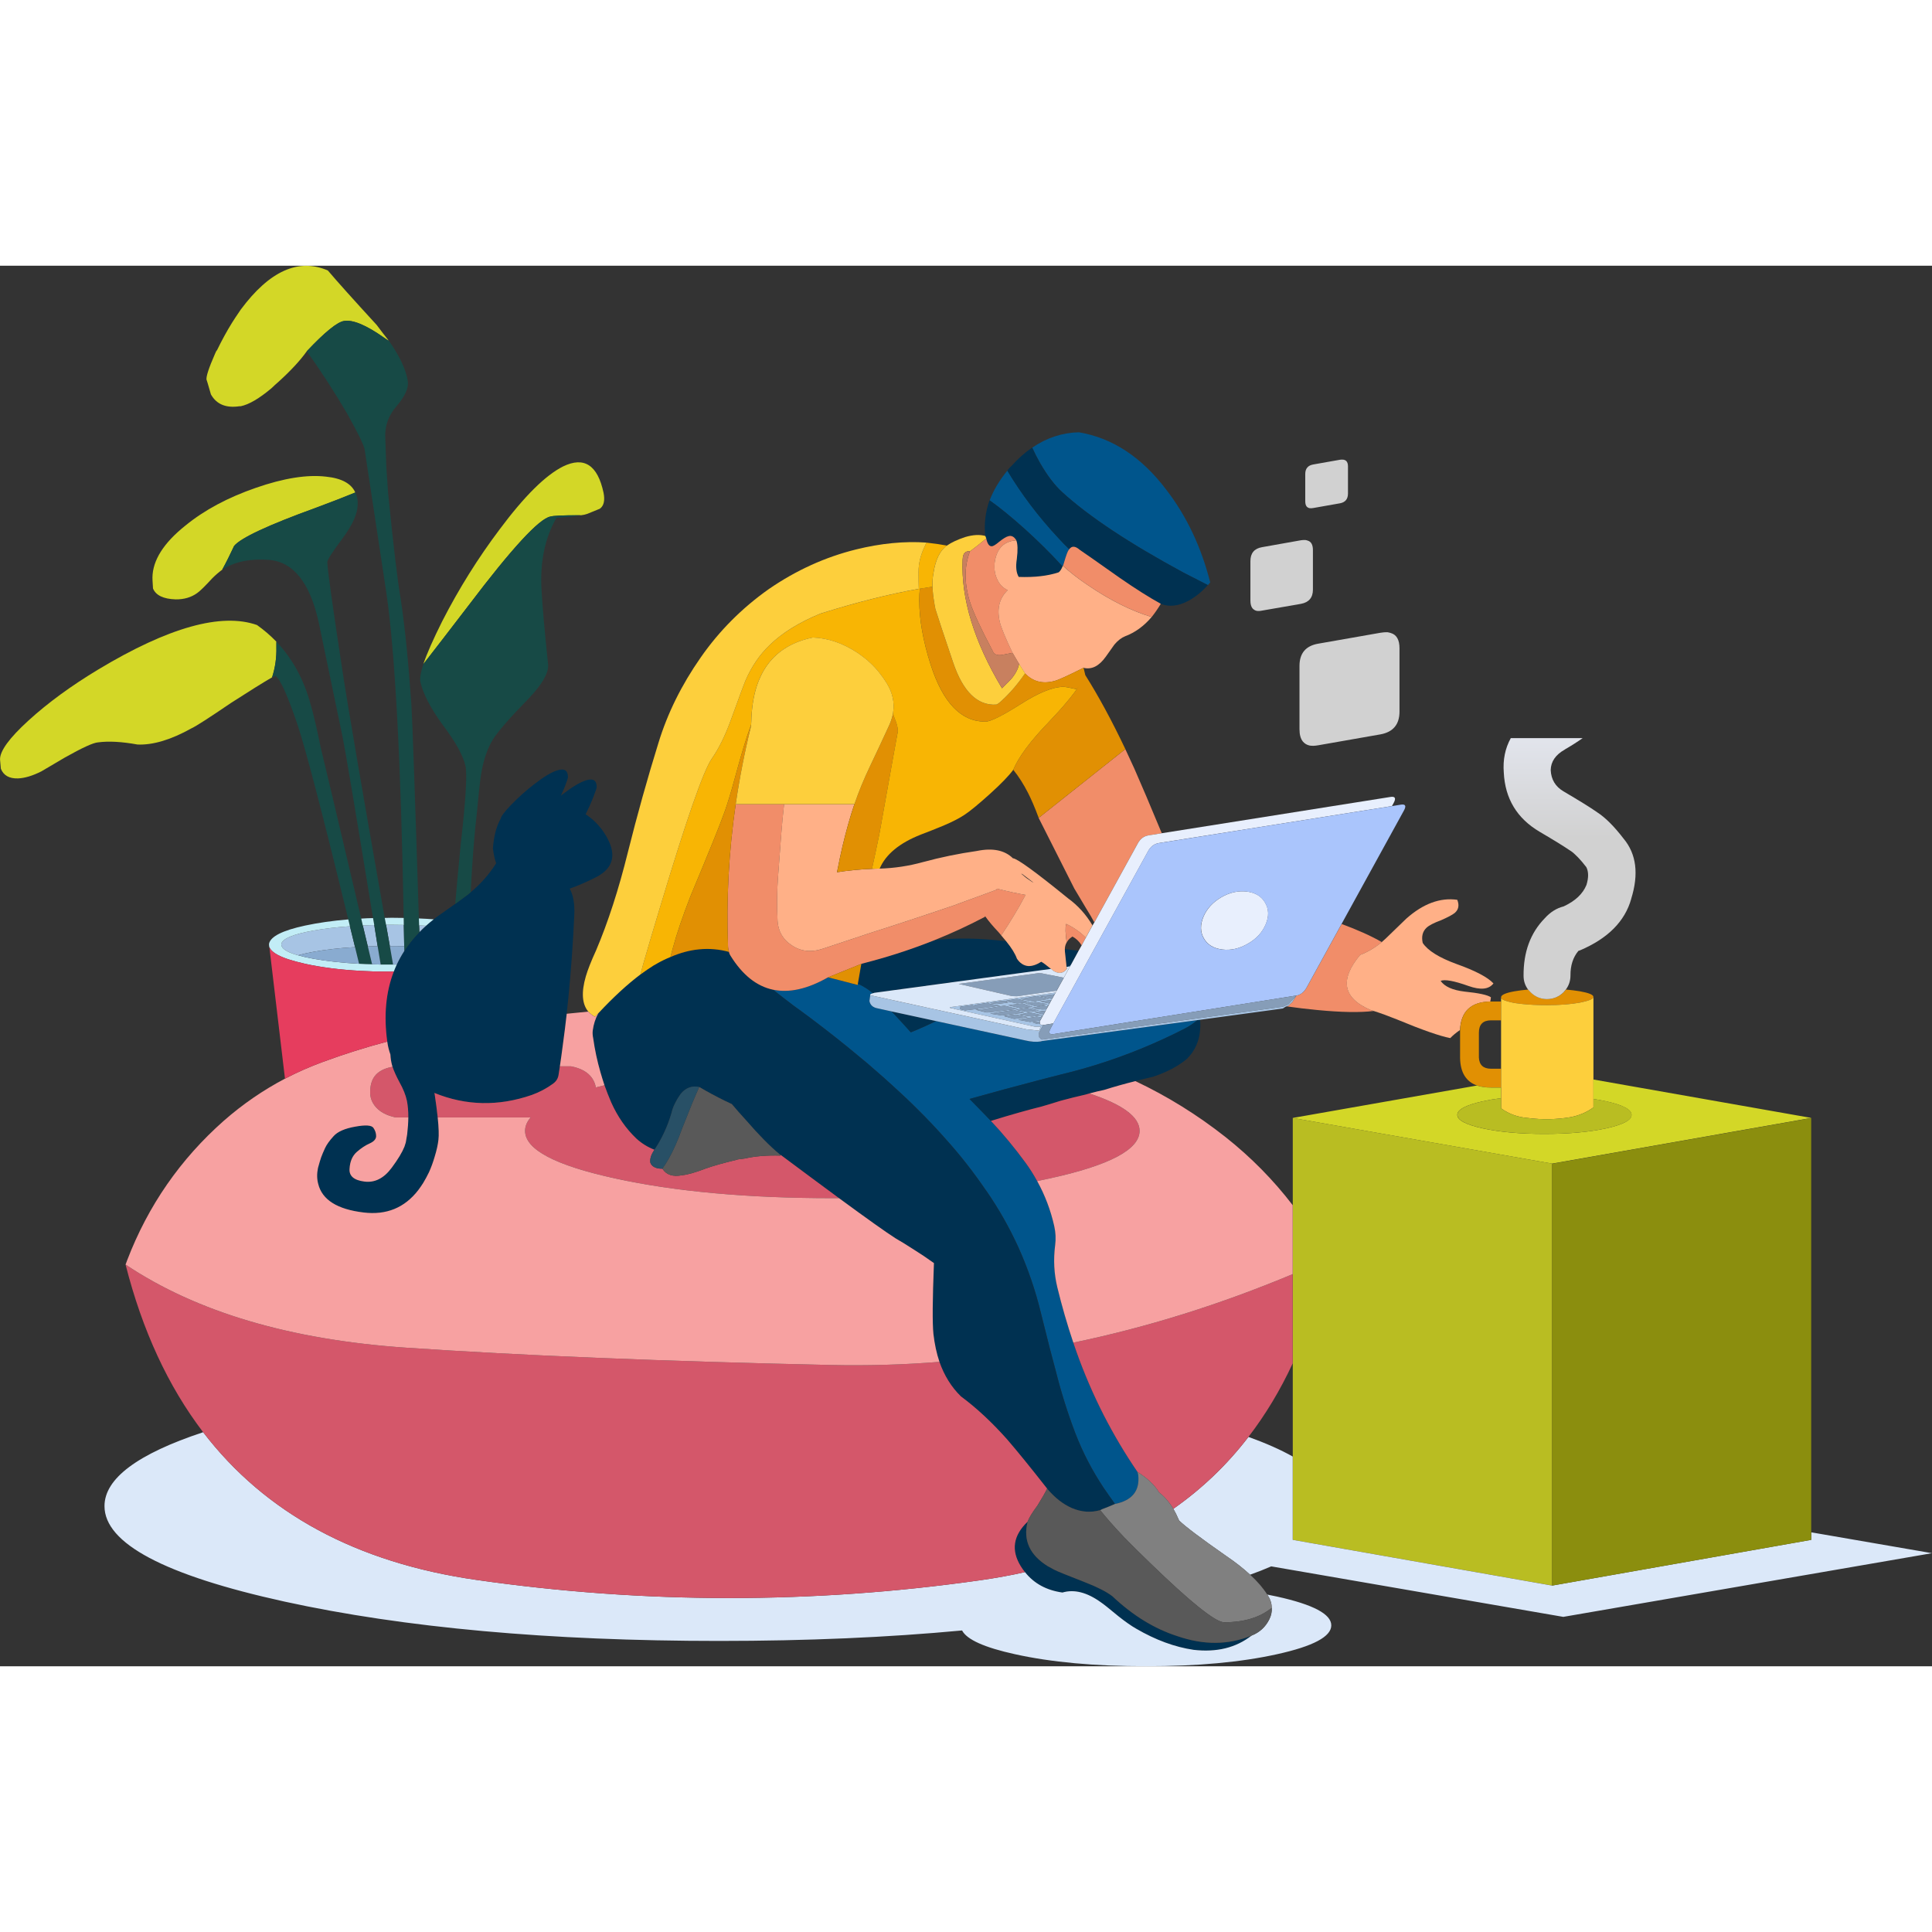 <svg width="400" height="400" viewBox="0 0 21009 15230" fill="none" xmlns="http://www.w3.org/2000/svg">
<rect x="0" y="0" width="21009" height="15230" fill="#333333" stroke="none"/>
<path fill-rule="evenodd" clip-rule="evenodd" d="M9328.82 7806.97C9388.51 7834.39 9443.75 7869.04 9494.43 7910.9L9476.65 7916.46L9467.76 7920.91L9463.31 7927.03V7935.37L9454.97 7995.38C9463.53 8040.21 9493.77 8067.08 9545.56 8075.97L9697.28 8109.32C9732.52 8146.38 9770.09 8186.94 9810.1 8231.04C9840.11 8264.02 9871.79 8299.02 9905.13 8336.08C10001.5 8297.18 10091.5 8256.79 10175.2 8214.92L10176.9 8213.26L11147.2 8423.89C11213.6 8439.46 11269.7 8443.35 11315.6 8435.58C11321.2 8434.45 11327 8432.98 11332.9 8431.12L13022.4 8203.25C12979.8 8239.2 12933.1 8270.31 12882.3 8296.63C12574.4 8454.46 12255.3 8585.07 11924.7 8688.46C11795.5 8728.47 11664.5 8764.41 11531.8 8796.27C11451 8817.02 11369.8 8837.95 11287.9 8859.07C11041.1 8923.55 10793 8990.8 10543.7 9060.84C10588.6 9106.77 10634 9153.09 10679.9 9199.78C10711.8 9232.01 10743.8 9265.17 10776 9299.26C10910.5 9442.65 11036.7 9595.12 11154.5 9756.69C11200.5 9820.05 11241.9 9885.74 11279 9954C11363.9 10106.9 11425.7 10270.2 11464.6 10443.6C11480.1 10514 11483.5 10582.7 11474.6 10649.8C11454.2 10807.7 11462 10960.6 11497.9 11108.9C11546.8 11310.4 11604.9 11511.1 11671.9 11710.8C11683.8 11744.2 11695.4 11777.9 11706.9 11812C11789.9 12045.8 11888.5 12274.7 12002.6 12498.9C12113.7 12715.4 12236 12921 12369.4 13115.9C12373.1 13127.3 12376 13139.3 12378.2 13152C12395.7 13322.7 12311.4 13427.1 12125.4 13464.9C12082.4 13405.5 12040.9 13346.7 12000.9 13288.2C11876.1 13099.9 11773.8 12902.6 11694.1 12696.2C11610.4 12476.2 11539.3 12249.5 11480.7 12016.5C11458.1 11931.7 11435.7 11846.8 11413.5 11762C11383.1 11640.5 11352.3 11518.2 11321.2 11395.1C11262.6 11149.8 11180.5 10909.2 11074.4 10673.2C10977.1 10459.8 10862.5 10257.6 10731 10066.8C10725.8 10059 10720.4 10051.6 10714.9 10044.6C10591.2 9863.4 10458.6 9692.89 10316.9 9533.25C10149.6 9342.05 9972.83 9160.69 9786.76 8989.13C9670.83 8881.31 9553.34 8776.63 9434.41 8675.11C9364.05 8615.82 9293.25 8557.28 9222.11 8499.49C9050.94 8360.16 8874.21 8223.81 8691.92 8090.42C8674.14 8077.83 8656.58 8065.22 8639.13 8052.63C8561.32 7994.09 8483.96 7934.06 8406.82 7872.55C8583.22 7909.6 8782.51 7864.77 9004.81 7738.07L9327.71 7821.43C9328.48 7816.61 9328.82 7811.78 9328.82 7806.97ZM11610.7 7623.01C11622.3 7614.11 11634.4 7606.14 11647.4 7599.11L11635.8 7618.57L11610.7 7623.01ZM11559.6 3262.87C11558.5 3265.42 11557.1 3267.87 11555.2 3270.09C11426.6 3129.7 11288.9 2993.09 11141.7 2860.48C10997.2 2731.2 10870.5 2627.94 10761.6 2550.91C10803.5 2441.64 10867.7 2333.93 10954.4 2227.99C11108.6 2485.1 11293.2 2729.09 11508.5 2959.96C11546.3 3001.87 11586.2 3042.78 11628 3082.79C11617.6 3094.69 11609 3110.8 11601.9 3131.15C11593 3154.49 11580.7 3193.06 11565.2 3246.75C11563.4 3251.53 11561.5 3256.98 11559.6 3262.87ZM11225.1 1977.89C11382.9 1870.85 11551.8 1815.27 11731.9 1811.15C12097.3 1872.62 12414.4 2081.27 12683.4 2436.97C12903.9 2723.42 13062.7 3059.12 13160.2 3444.05C13151.3 3454.84 13143 3464.39 13135.2 3472.95C13056.3 3432.94 12968.1 3387.7 12870.6 3337.34C12281.2 3018.65 11841.8 2727.31 11552.4 2463.09C11469.5 2387.84 11387.9 2280.57 11307.9 2141.29C11277.8 2087.94 11250.3 2033.47 11225.1 1977.89Z" fill="#00558C"/>
<path fill-rule="evenodd" clip-rule="evenodd" d="M11145 14206.3C11128.4 14185.5 11113.2 14164 11099.5 14141.8C10992.4 13968.4 11017.2 13807 11173.9 13657.7C11123.2 13859.7 11197.3 14021.5 11396.2 14143.5C11418.5 14156 11441.8 14168.7 11466.3 14181.3C11495.6 14196.8 11605.7 14241.6 11796.9 14315.8C11933.3 14369.1 12032.6 14419.7 12094.8 14467.5C12317.1 14677.3 12552.4 14821.9 12800.6 14901.6C13088.2 15001.2 13357.7 14999.4 13609.2 14896C13439.5 15028.6 13229.1 15080.3 12977.9 15051.1C12773.1 15020.6 12565.4 14944.1 12354.9 14821.5C12301.6 14791.2 12237.9 14746.7 12163.7 14688.2C12059.2 14601.5 11995 14550.3 11970.9 14534.8C11819.7 14425.8 11680.2 14390.3 11552.4 14428C11379 14403.9 11243.3 14330 11145 14206.3ZM7603.2 8930.77C7523.17 8914.47 7456.48 8938.93 7403.13 9004.13C7378.68 9037.11 7356.26 9074.54 7335.88 9116.41C7321.07 9145.67 7309.38 9178.84 7300.87 9215.89C7257.9 9361.14 7196.39 9493.59 7116.36 9613.27C7042.26 9584.37 6976.5 9543.61 6919.07 9491C6806.06 9383.56 6714.92 9252.39 6645.64 9097.5C6619.33 9036 6595.06 8974.12 6572.83 8911.87C6557.27 8865.19 6542.63 8817.94 6528.93 8770.15C6493.74 8648.24 6467.42 8525.04 6450.01 8400.55C6443.34 8369.06 6441.86 8340.16 6445.56 8313.85C6454.46 8248.63 6473.54 8188.79 6502.81 8134.33C6503.54 8132.48 6505.03 8130.07 6507.25 8127.11C6670.64 7952.59 6822.55 7812.71 6962.97 7707.5C7013.73 7670.44 7062.45 7637.27 7109.14 7608C7120.99 7601.33 7132.29 7595.03 7143.04 7589.1C7146 7587.99 7148.4 7586.51 7150.26 7584.66C7196.94 7558.36 7243.63 7535.94 7290.31 7517.41C7394.79 7471.83 7498.16 7444.04 7600.42 7434.04C7711.57 7423.3 7820.13 7432.56 7926.07 7461.83C7929.07 7476.66 7934.41 7489.81 7942.19 7501.29C8071.9 7711.01 8226.4 7834.76 8405.69 7872.55C8482.83 7934.06 8560.19 7994.09 8637.99 8052.63C8655.45 8065.22 8673.01 8077.83 8690.79 8090.42C8873.08 8223.81 9049.81 8360.15 9220.98 8499.49C9292.12 8557.28 9362.92 8615.82 9433.28 8675.11C9552.21 8776.63 9669.7 8881.3 9785.63 8989.13C9971.7 9160.69 10148.4 9342.05 10315.8 9533.25C10457.4 9692.88 10590 9863.4 10713.7 10044.6C10719.3 10051.6 10724.6 10059 10729.9 10066.8C10861.3 10257.6 10975.9 10459.8 11073.3 10673.2C11179.4 10909.2 11261.5 11149.8 11320.1 11395.1C11351.2 11518.2 11382 11640.5 11412.3 11762C11434.6 11846.8 11457 11931.7 11479.6 12016.5C11538.1 12249.5 11609.3 12476.1 11693 12696.2C11772.7 12902.5 11874.9 13099.9 11999.8 13288.2C12039.8 13346.7 12081.2 13405.5 12124.2 13464.9C12084.2 13482.7 12037.4 13501.8 11983.6 13522.1C11978.9 13525 11972 13528.4 11963.1 13532.1C11860.8 13561.4 11757.7 13553.6 11653.5 13508.8C11557.9 13466.9 11468.9 13396.8 11386.2 13298.2C11206.9 13069.2 11061.6 12890.4 10950.5 12761.8C10784.9 12575.9 10617.8 12420.3 10449.2 12295.5C10345.8 12195.1 10267.9 12069.9 10215.2 11919.8C10184.1 11827.5 10162.3 11726.2 10149.6 11615.8C10137.9 11499.7 10139.6 11243.1 10155.2 10845.5C10079.3 10791 10009 10743.8 9944.57 10703.7C9864.99 10652.2 9796.41 10609.9 9738.95 10577C9640.47 10514.4 9435.17 10368.6 9123.17 10139.6C8946.88 10009.9 8736.03 9853.62 8490.72 9670.54C8486.72 9667.54 8483.72 9666.1 8481.83 9666.1C8374.46 9577.53 8250.63 9452.27 8110.58 9290.36C8056.9 9231.82 8005.77 9173.84 7957.2 9116.41C7930.96 9103.81 7905.53 9091.77 7881.08 9080.29C7789.57 9035.43 7696.95 8985.61 7603.2 8930.77ZM10175.8 8213.26L10174.1 8214.92C10090.4 8256.79 10000.4 8297.17 9904.03 8336.08C9870.68 8299.02 9839 8264.01 9808.99 8231.03C9768.98 8186.94 9731.41 8146.38 9696.17 8109.32L10175.8 8213.26ZM12346 8866.85C12230.1 8895.75 12116.2 8927.81 12004.2 8963C11964.2 8970.79 11911.1 8983.57 11844.7 9001.35C11832.2 9005.07 11818.6 9008.96 11804.2 9013.02C11714.5 9033.41 11624.3 9055.82 11533.5 9080.29C11442 9109.18 11372.9 9130.12 11326.2 9143.08C11176.9 9180.14 10993.2 9232.19 10774.9 9299.25C10742.7 9265.16 10710.6 9232 10678.7 9199.78C10632.8 9153.08 10587.5 9106.76 10542.6 9060.83C10791.9 8990.79 11040 8923.54 11286.7 8859.07C11368.7 8837.95 11449.9 8817.02 11530.7 8796.27C11663.4 8764.41 11794.4 8728.46 11923.6 8688.46C12254.2 8585.07 12573.3 8454.46 12881.2 8296.63C12932 8270.31 12978.7 8239.19 13021.3 8203.24L13049 8199.91C13050.2 8202.14 13050.7 8204.53 13050.7 8207.14C13062.6 8379.81 13013.9 8519.68 12904.5 8626.75C12811.2 8704.94 12688.9 8769.22 12537.7 8819.61C12473.3 8834.43 12409.4 8850.18 12346 8866.85ZM9493.32 7910.9C9442.64 7869.04 9387.4 7834.39 9327.71 7806.97C9338.49 7746.58 9350.72 7676.36 9364.39 7596.33C9368.5 7593.37 9372.06 7590.96 9374.95 7589.1C9412.74 7578.35 9450.75 7568.17 9488.88 7558.53C9719.74 7495.92 9944.26 7420.89 10162.5 7333.44C10397.4 7307.14 10657.1 7311.4 10941.6 7346.22C11000.2 7418.48 11039.1 7481.47 11058.3 7535.19C11090.6 7583.73 11131.1 7610.41 11180 7615.22C11222.6 7617.45 11270.3 7601.89 11322.9 7568.54C11345.5 7581.13 11380.7 7607.08 11428.5 7646.36L9507.77 7906.46L9493.32 7910.9ZM11579.1 7431.26C11624.6 7437.19 11674.3 7443.12 11728 7449.04L11646.3 7599.11C11633.3 7606.14 11621.2 7614.11 11609.6 7623L11598 7624.13C11591 7552.24 11585.1 7497.22 11580.2 7459.05C11579.5 7449.42 11579.1 7440.15 11579.1 7431.26ZM10723.8 2966.07L10713.8 2939.4C10700.1 2807.12 10715.7 2677.62 10760.4 2550.9C10869.4 2627.93 10996.1 2731.2 11140.6 2860.48C11287.7 2993.09 11425.5 3129.7 11554.1 3270.09C11541.5 3301.21 11527.4 3322.56 11511.8 3334C11393.7 3373.24 11249 3389.92 11077.8 3384.03C11050.3 3339.23 11043.5 3273.42 11057.2 3186.72C11068.8 3091.13 11066.7 3024.21 11051.1 2986.08C11026 2944.18 10995.8 2929.73 10960.5 2942.73C10940.2 2947.51 10908.1 2967.41 10864.4 3002.2C10826.2 3034.44 10799.3 3050.55 10783.8 3050.55C10756.4 3052.44 10736.3 3024.21 10723.8 2966.07ZM4950.03 6939.61C4992 6909.33 5033.87 6878.48 5075.63 6847.07C5089.91 6836.12 5103.89 6824.91 5117.59 6813.45C5227.86 6722.13 5320.39 6616.99 5395.19 6498.04C5378.51 6449.13 5366.84 6394.85 5360.17 6335.19C5369.8 6204.03 5397.59 6097.32 5443.54 6015.06C5447.61 5988.75 5485.41 5938.36 5556.91 5863.89C5635.1 5782.74 5719.19 5707.53 5809.22 5638.24C5913.71 5556.78 5997.8 5506.32 6061.54 5487.09C6137.85 5463.41 6176.02 5488.2 6176.02 5561.56C6176.02 5572.34 6163.24 5610.45 6137.68 5676.03C6125.08 5705.3 6112.3 5734.21 6099.33 5762.73C6107.49 5756.81 6114.89 5750.88 6121.56 5744.95C6226.41 5664.91 6310.52 5615.08 6373.87 5595.46C6450.2 5572.12 6488.36 5596.57 6488.36 5668.8C6488.36 5680.67 6475.57 5718.83 6450.01 5783.3C6424.81 5847.02 6397.58 5907.62 6368.31 5965.04C6452.42 6021 6521.7 6091.39 6576.17 6176.24C6712.14 6390.77 6679.91 6548.8 6479.46 6650.32C6376.83 6702.2 6281.98 6743.33 6194.92 6773.71C6234.19 6845.23 6250.86 6941.55 6244.94 7062.72C6231.22 7362.11 6209.73 7661.49 6180.47 7960.87C6174.81 8018.62 6168.69 8076.43 6162.13 8134.27C6149.64 8246.87 6135.55 8359.7 6119.89 8472.75C6110.12 8550.09 6099.38 8627.72 6087.66 8705.62C6083.03 8737.08 6078.22 8768.57 6073.21 8800.1C6067.27 8838.27 6047.64 8869.58 6014.3 8894.04C5942.05 8946.65 5864.42 8987.77 5781.44 9017.42C5419.45 9142.29 5066.74 9134.88 4723.28 8995.18C4724.39 8998.89 4725.31 9003.34 4726.06 9008.52C4740.67 9105.47 4751.69 9189.78 4759.13 9261.41C4770.6 9373.2 4773.28 9454.15 4767.18 9504.28C4761.25 9558.02 4747.54 9619.71 4726.06 9689.38C4708.64 9748.96 4688.27 9804.76 4664.93 9856.67C4645.28 9897.47 4624.17 9936.49 4601.57 9973.95C4583.78 10002.1 4565.63 10028.4 4547.11 10052.9C4398.54 10244.8 4200.5 10325.5 3953 10295.2C3667.35 10261.1 3503.03 10157.9 3460.05 9985.62C3445.22 9931.82 3444.3 9873.68 3457.27 9811.1C3471.72 9758.08 3483.39 9718.95 3492.28 9693.83C3501.17 9669.37 3514.89 9636.92 3533.41 9596.54C3551.19 9557.64 3582.5 9513.74 3627.33 9464.82C3671.42 9415.91 3749.6 9381.64 3861.86 9362C3974.49 9341.26 4040.62 9345.7 4060.26 9375.34C4079.9 9403.51 4089.72 9433.7 4089.72 9465.94C4088.61 9497.44 4065.63 9523.37 4020.81 9543.75C3973.76 9564.5 3926.69 9595.43 3879.64 9636.58C3831.85 9678.49 3805.54 9739.07 3800.73 9818.33C3793.69 9897.58 3847.41 9944.49 3961.9 9958.94C4075.27 9973.72 4174.56 9923.37 4259.78 9807.77C4327.22 9716.95 4373.15 9640.81 4397.61 9579.32C4403.53 9562.64 4408.34 9547.46 4412.06 9533.74C4422.06 9477.05 4427.06 9447.59 4427.06 9445.37C4434.94 9378.93 4439.11 9317.6 4439.57 9261.41C4439.92 9193.52 4434.82 9133.13 4424.28 9080.23C4411.31 9018.71 4384.27 8951.28 4343.14 8877.91C4325.73 8845.68 4311.09 8816.23 4299.24 8789.54C4285.57 8759.6 4275.11 8733.29 4267.84 8710.63C4265.84 8704.43 4264.07 8698.51 4262.56 8692.84C4252.92 8657.64 4247 8619.11 4244.77 8577.24C4229.21 8533.88 4218.1 8488.86 4211.43 8442.18C4211.18 8440.38 4210.91 8438.62 4210.6 8436.91C4171.69 8152.3 4195.41 7898.4 4281.73 7675.19C4291.76 7649.4 4302.6 7624.03 4314.24 7599.05C4337.95 7548.26 4365.1 7499.16 4395.66 7451.77C4442.36 7379.51 4497.1 7311.15 4559.89 7246.68C4582.94 7223.04 4607.12 7199.88 4632.41 7177.21C4659.09 7153.3 4686.97 7129.96 4716.05 7107.18C4743.34 7085.94 4771.67 7065.18 4801.09 7044.93C4850.87 7010.61 4900.52 6975.5 4950.03 6939.61ZM11626.9 3082.79C11585.1 3042.77 11545.2 3001.87 11507.4 2959.96C11292.1 2729.09 11107.5 2485.1 10953.3 2227.99C10965.2 2212.1 10977.7 2197.42 10991.1 2184.08C10993.3 2181.86 10995.4 2180.42 10997.2 2179.64C11068.3 2099.6 11143.9 2032.35 11223.9 1977.89C11249.2 2033.47 11276.7 2087.93 11306.8 2141.29C11386.8 2280.57 11468.4 2387.83 11551.3 2463.09C11840.7 2727.31 12280.1 3018.65 12869.5 3337.34C12967 3387.69 13055.2 3432.93 13134.1 3472.95C13067 3548.2 12995.4 3605.78 12919 3645.8C12812 3702.16 12713 3712.27 12622.2 3676.37C12497.7 3608.23 12348.8 3514.08 12175.4 3394.03C11905.3 3203.17 11760.7 3101.91 11741.4 3090.01C11692.4 3047 11654.3 3044.66 11626.9 3082.79Z" fill="#003151"/>
<path fill-rule="evenodd" clip-rule="evenodd" d="M14335.4 4109.86L15010.6 3991.39C15039.2 3986.65 15064.6 3984.62 15086.8 3985.29C15100.5 3987.55 15113.1 3990.49 15124.5 3994.22C15187.2 4012.74 15218.5 4068.3 15218.5 4160.91V4847.9C15218.5 4988.39 15149.3 5071.17 15010.6 5096.36L14335.4 5214.71C14298.3 5221.49 14266.6 5222.39 14240.3 5217.54C14210.2 5210.87 14186.1 5196.19 14167.4 5173.6C14143.1 5143.68 14130.9 5098.84 14130.9 5039.1V4352.11C14130.9 4213.99 14199.1 4133.13 14335.4 4109.86ZM14277 3092.09V3522.37C14277 3608.99 14233.6 3660.49 14146.9 3676.87L13724.5 3750.16C13702 3755.02 13682 3755.92 13664.5 3752.99C13646.1 3748.13 13631 3738.87 13619.5 3725.2C13604.7 3706.68 13597.3 3678.9 13597.3 3641.86V3212.14C13597.3 3125.51 13639.7 3074.92 13724.5 3060.46L14146.9 2985.36C14164.4 2982.76 14180 2981.86 14193.6 2982.65C14202.6 2983.78 14210.8 2985.81 14218.6 2988.75C14257.6 2999.48 14277 3033.92 14277 3092.09ZM14658.2 2183.41V2476.81C14658.2 2537.23 14629.2 2572.81 14570.9 2583.54L14281.4 2634.7C14265.9 2637.63 14252.1 2638.2 14240.3 2636.39C14226.6 2633.34 14215.9 2627.13 14208.1 2617.42C14198.5 2604.88 14193.6 2585.8 14193.6 2560.16V2265.06C14193.6 2205.77 14223 2171.1 14281.4 2161.16L14570.9 2110C14582.6 2108.19 14593.1 2107.74 14602.7 2108.87C14608.6 2108.87 14614 2109.77 14618.8 2111.69C14645.1 2119.48 14658.2 2143.31 14658.2 2183.41" fill="#D1D1D1"/>
<path fill-rule="evenodd" clip-rule="evenodd" d="M11011.2 4210.1C10957.5 4220.83 10917.5 4228.54 10891.2 4233.35C10840.5 4240.06 10808.3 4225.41 10794.4 4189.54C10666.9 3947.92 10585.7 3773.36 10550.5 3665.96C10484.2 3459.54 10483.2 3273.02 10547.7 3106.28C10600.3 3067.38 10659.2 3020.67 10724.5 2966.13C10737 3024.36 10757.1 3052.52 10784.5 3050.62C10800 3050.62 10826.9 3034.53 10865 3002.34C10908.7 2967.47 10940.8 2947.69 10961.2 2942.77C10996.5 2929.92 11026.6 2944.34 11051.8 2986.14C10918.4 2995.08 10840.5 3073.08 10817.8 3220.16C10809.3 3284.64 10816.1 3343.54 10838.3 3396.96C10862.8 3458.42 10902.8 3502.01 10958.4 3527.49C10868.8 3613.1 10839.5 3726.19 10870.6 3866.56C10884.3 3928.81 10931.2 4043.36 11011.2 4210.1V4210.1ZM9004.28 7738.29C8782 7865 8582.75 7909.82 8406.3 7872.78C8227.05 7834.98 8072.5 7711.23 7942.79 7501.49C7935 7490.02 7929.67 7476.86 7926.66 7462.03C7921.13 7442.78 7917.79 7423.88 7916.68 7405.34C7897.01 6888.9 7924.8 6372.38 8000.08 5855.71H8526.65C8514.14 5966.51 8503.63 6076.55 8495.25 6185.85C8483.74 6340.75 8472.12 6496.74 8460.16 6653.84C8448.76 6810.58 8447.31 6967.51 8455.8 7124.6C8462.84 7237.62 8513.02 7325.25 8606.33 7387.5C8706.91 7457.53 8822.46 7470.12 8953.21 7425.3C9102.17 7375.65 9251.58 7326 9401.67 7276.34C9410.61 7273.39 9419.32 7270.41 9427.81 7267.45C9433.85 7265.6 9439.1 7263.75 9443.91 7261.89C9601.14 7212.24 9756.14 7162.03 9909.13 7111.27C10064 7060.51 10218.3 7008.81 10372.1 6956.2C10483.2 6915.45 10594.9 6874.49 10707.1 6833.36C10750.8 6817.06 10794.3 6801.13 10837.2 6785.57C10839.2 6779.36 10841.8 6772.59 10845 6765.28C10843.8 6768.37 10842.6 6771.33 10841.5 6774.17C10844.8 6774.96 10848.3 6775.81 10851.7 6776.67C10970.4 6806.5 11070.6 6828.18 11152.1 6841.7C11148.6 6848.66 11144.9 6855.7 11141.3 6862.82C11075 6988.44 10990.7 7128.31 10888.4 7282.45C10878.3 7270.6 10868.1 7258.38 10857.2 7245.77C10796.9 7182.4 10748.7 7124.98 10712.7 7073.47L10709.9 7079.03V7080.69C10532.6 7174.07 10350.3 7258.38 10163.1 7333.59C9944.89 7421.04 9720.38 7496.07 9489.5 7558.69C9451.39 7568.33 9413.4 7578.51 9375.52 7589.26C9372.72 7590.36 9369.7 7591.3 9366.69 7592.04L9007.07 7737.1C9005.95 7737.84 9005.06 7738.23 9004.28 7738.23V7738.29ZM11599.8 7358.66C11585.3 7261.94 11583.5 7194.7 11594.2 7156.9C11677.3 7196.55 11748.3 7246.58 11807.7 7306.97L11762.1 7390.34C11735 7347.73 11701.5 7315.68 11661.5 7294.18C11659.6 7297.16 11656.7 7299.56 11652.6 7301.4C11638.9 7310.3 11627.2 7320.49 11617.6 7331.98C11611.7 7340.87 11605.7 7349.76 11599.8 7358.66V7358.66ZM14096.9 7937.25C14144.3 7927.61 14181.8 7898.35 14209.1 7849.44L14589.3 7158.01C14671.8 7188.41 14751.4 7220.64 14827.7 7254.72C14903.7 7288.82 14969.9 7322.35 15026.1 7355.32C14952 7416.84 14873.7 7463.15 14791 7494.28C14565 7765.14 14603 7964.85 14905 8093.43C14916.4 8096.38 14927.5 8099.92 14938.3 8103.99C14790.4 8122.52 14585 8119.01 14322 8093.43C14208.5 8082.69 14098.5 8069.52 13991.3 8053.97L14010.2 8046.75L14053 8007.28L14092.4 7944.47L14096.9 7937.25ZM11899.9 7140.77C11888.1 7119.3 11875.7 7097.25 11863.2 7074.64C11844.8 7043.51 11826.8 7013.87 11809.3 6985.71C11755.6 6894.19 11713.1 6823.05 11682.1 6772.28L11294.6 6004.72L12237 5256.57C12269.5 5325.19 12302.3 5395.82 12335 5468.35C12410.3 5638.81 12509.8 5873.18 12633.5 6171.46L12489 6194.8C12438.3 6202.58 12399.2 6231.86 12371.8 6282.62L11899.9 7140.77ZM12524 3819.79C12302.8 3753.52 12069.9 3636.96 11825.4 3470.21C11725.8 3403.16 11637 3334.09 11559.2 3262.9C11561 3256.98 11562.9 3251.62 11564.7 3246.81C11580.4 3193.06 11592.5 3154.5 11601.5 3131.14C11608.5 3110.8 11617.2 3094.71 11627.5 3082.86C11655 3044.64 11693.1 3047.1 11742.1 3090.02C11761.4 3101.97 11906 3203.23 12176.1 3394.11C12349.5 3514.13 12498.4 3608.23 12622.9 3676.41C12591.8 3727.93 12559 3775.76 12524 3819.79" fill="#F18D69"/>
<path fill-rule="evenodd" clip-rule="evenodd" d="M11104.1 6611.69C11111.8 6616.52 11119.1 6622.25 11125.8 6628.93C11153.2 6653.38 11184.9 6676.72 11220.8 6698.95C11262.6 6726.38 11227.7 6698.21 11115.8 6614.47C11111.6 6613.36 11107.8 6612.44 11104.1 6611.69V6611.69ZM11807.1 7306.97C11747.9 7246.58 11676.7 7196.56 11593.6 7156.91C11583 7194.7 11584.8 7261.95 11599.2 7358.65C11586.6 7379.78 11579.9 7404.05 11579.2 7431.46C11579.2 7440.36 11579.7 7449.62 11580.3 7459.25C11585.2 7497.42 11591.1 7552.45 11598 7624.33C11598.9 7631.35 11599.7 7638.76 11600.9 7646.56C11561.9 7696.18 11513.3 7703.43 11454.8 7668.22C11445.8 7660.46 11437.1 7653.21 11428.5 7646.56C11380.8 7607.28 11345.7 7581.33 11323 7568.74C11270.5 7602.08 11222.8 7617.64 11180.1 7615.42C11131.2 7610.6 11090.7 7583.93 11058.4 7535.39C11039.2 7481.67 11000.4 7418.67 10941.7 7346.42C10925 7326.05 10907.2 7304.75 10887.8 7282.52C10990.1 7128.37 11074.5 6988.51 11140.7 6862.9C11144.4 6855.79 11148.1 6848.74 11151.6 6841.78C11070 6828.26 10969.9 6806.58 10851.1 6776.75C10847.7 6775.88 10844.2 6775.05 10841 6774.26C10842.1 6771.41 10843.3 6768.46 10844.5 6765.37C10841.2 6772.68 10838.7 6779.45 10836.7 6785.65C10793.8 6801.22 10750.4 6817.14 10706.7 6833.45C10594.4 6874.57 10482.7 6915.52 10371.6 6956.28C10217.8 7008.88 10063.6 7060.58 9908.63 7111.34C9755.7 7162.1 9600.62 7212.31 9443.52 7261.95C9438.63 7263.8 9433.39 7265.66 9427.31 7267.51C9418.96 7270.48 9410.14 7273.45 9401.2 7276.4C9251.13 7326.05 9101.66 7375.7 8952.78 7425.35C8822.02 7470.18 8706.44 7457.58 8605.97 7387.55C8512.6 7325.31 8462.48 7237.68 8455.36 7124.68C8446.91 6967.58 8448.35 6810.66 8459.81 6653.94C8471.69 6496.84 8483.36 6340.86 8494.82 6185.97C8503.27 6076.67 8513.71 5966.63 8526.27 5855.84L9290.59 5856.12C9279.14 5889.3 9268.3 5922.75 9257.81 5956.43C9209.41 6114.27 9168.05 6274.16 9133.96 6436.07C9123.23 6488.68 9112.5 6541.86 9101.66 6595.57C9226.22 6575.94 9352.93 6563.72 9481.78 6558.9C9505.98 6557.05 9529.82 6556.12 9553.54 6556.12H9565.22C9725.66 6551.3 9881.93 6527.77 10034.3 6485.54C10228.1 6432.92 10423.8 6392.54 10621.7 6364.38C10793.8 6328.9 10924.9 6355.29 11014.6 6443.58C11060.7 6446.18 11260.6 6591.32 11614.2 6879.02C11721.4 6956.83 11809.8 7054.84 11879.8 7173.03L11807.1 7306.97ZM14937.5 8103.95C14926.8 8099.88 14915.7 8096.34 14904.2 8093.38C14602.3 7964.81 14564.3 7765.12 14790.3 7494.26C14873 7463.14 14951.2 7416.84 15025.3 7355.32C15040.1 7342.73 15054.8 7329.58 15069.2 7315.86C15167.9 7219.53 15242.3 7147.46 15292.7 7099.67C15476 6937.01 15660.8 6868.84 15846.7 6895.14C15870.1 6953.69 15861.4 7000.93 15820.6 7036.86C15796.2 7057.24 15745.9 7084.1 15670 7117.44C15593 7145.61 15540.3 7172.84 15512.1 7199.15C15469.2 7239.91 15455.5 7294.93 15471 7364.21C15526.7 7447.95 15649.5 7524.47 15839.5 7593.75C16044 7666.74 16177.6 7736.95 16240.2 7804.38C16190.5 7869.6 16100 7878.85 15968.4 7832.17C15812.5 7776.6 15711.6 7758.07 15665.6 7776.6C15708.6 7838.85 15795.2 7877.74 15925.6 7893.31C16079.8 7908.87 16175.4 7929.43 16212.4 7955.01C16211.4 7970.56 16209 7986.12 16205.2 8001.68C15995.6 8004.64 15885.8 8107.84 15876.2 8311.24C15832.1 8341.64 15796.9 8370.91 15770.6 8399.06C15655.8 8376.83 15462.1 8309.03 15189.4 8195.65C15098.5 8158.97 15014.7 8128.4 14937.5 8103.95V8103.95ZM11146.3 4433.63L11080.7 4329.68L11010.6 4210.24C10930.6 4043.47 10883.8 3929.03 10870.1 3866.81C10839 3726.38 10868.3 3613.38 10957.8 3527.79C10902.3 3502.16 10862.3 3458.65 10837.8 3397.14C10815.6 3343.73 10808.7 3284.85 10817.3 3220.36C10839.9 3073.26 10917.9 2995.3 11051.3 2986.36C11066.8 3024.62 11068.9 3091.5 11057.3 3187.1C11043.6 3273.76 11050.4 3339.56 11078 3384.38C11249.1 3390.34 11393.8 3373.65 11512 3334.32C11527.5 3322.87 11541.6 3301.54 11554.2 3270.42C11556.1 3268.16 11557.5 3265.77 11558.6 3263.15C11636.4 3334.32 11725.1 3403.46 11824.9 3470.45C12069.3 3637.22 12302.3 3753.8 12523.4 3820.08C12438.6 3919.38 12342.5 3988.99 12235.5 4029.04C12195.6 4044.66 12156.4 4074.82 12118.2 4119.64C12076.5 4178.88 12045.7 4222.28 12025.9 4249.69C11952.3 4353.76 11871 4394.77 11782.1 4372.47C11610.5 4459.26 11503.9 4507.41 11461.9 4517.07C11336.4 4549.97 11231 4522.2 11146.3 4433.63" fill="#FFB087"/>
<path fill-rule="evenodd" clip-rule="evenodd" d="M9367.02 7591.61C9367.02 7592.71 9366.46 7594.21 9365.34 7596.05C9351.68 7676.09 9339.45 7746.32 9328.67 7806.7C9328.67 7811.52 9328.34 7816.34 9327.56 7821.16L9004.65 7737.8C9005.43 7737.8 9006.32 7737.41 9007.43 7736.68L9367.02 7591.61ZM8000.35 5855.3C7925.13 6371.91 7897.34 6888.45 7917.01 7404.94C7918.12 7423.46 7921.46 7442.37 7927 7461.63C7821.05 7432.36 7712.49 7423.1 7601.34 7433.84C7499.07 7443.84 7395.7 7471.64 7291.22 7517.2C7298.25 7490.17 7305.66 7462.01 7313.44 7432.73C7357.16 7268.95 7423.3 7074.05 7511.86 6848.02C7709.71 6375.22 7829.57 6079.34 7871.44 5960.4C7882.6 5930.83 7894.72 5895.82 7907.84 5855.35C7938.22 5761.47 7973.91 5638.26 8014.81 5485.74C8071.49 5277.87 8119.3 5122.43 8158.2 5019.43C8161.98 5010.53 8165.31 5000.16 8168.2 4988.3C8166.42 4997.18 8165.43 5005.17 8165.43 5012.2C8096.39 5293.28 8041.37 5574.33 8000.35 5855.35V5855.3ZM9291.37 5855.57C9336.27 5723.42 9391.85 5587.9 9458.07 5449.01C9524.4 5310.15 9594.26 5160.91 9667.64 5001.3C9689.67 4953.57 9704.27 4906.42 9711.82 4859.86C9711.44 4865.24 9710.94 4870.63 9710.44 4875.97C9717.11 4888.58 9722.9 4903.21 9727.68 4919.89C9752.1 4975.46 9764.31 5023.25 9764.31 5063.28C9764.18 5056.43 9696.97 5429 9562.54 6181.01C9534.47 6317.73 9507.79 6443.53 9482.62 6558.39C9353.61 6563.21 9226.9 6575.45 9102.41 6595.07C9113.18 6541.35 9123.97 6488.18 9134.64 6435.56C9168.77 6273.64 9210.11 6113.75 9258.58 5955.91C9269.03 5922.21 9279.92 5888.77 9291.37 5855.57V5855.57ZM17327.2 7955.66C17321.3 7973.08 17285.8 7989.21 17220.5 8004.02C17205.8 8006.97 17192.6 8009.95 17181.1 8012.92C17080.7 8031.44 16961.2 8040.71 16822.6 8040.71C16718.6 8040.71 16626.4 8036.26 16546.4 8027.36C16519.4 8024.4 16493.6 8021.07 16469.1 8017.35C16453.6 8014.39 16439.9 8011.44 16428.1 8008.47C16417.2 8006.6 16407.7 8004.2 16399.1 8001.24C16355 7989.38 16329.6 7977.16 16323 7964.55V7955.66C16323 7929.37 16371.8 7907.5 16469.1 7890.08C16513.9 7882.31 16563.6 7875.99 16618.1 7871.19C16625.9 7880.82 16634.7 7890.46 16644.8 7900.07C16694.4 7949.73 16754.3 7974.55 16824.3 7974.55C16894.3 7973.82 16954.3 7948.61 17004.4 7898.98C17013 7890.08 17020.6 7880.82 17027.7 7871.19C17083.3 7875.99 17134.4 7882.31 17181.1 7890.08C17278.5 7907.5 17327.2 7927.87 17327.2 7951.22V7955.66ZM15877.3 8310.82C15886.9 8107.4 15996.6 8004.2 16206.3 8001.24H16214.6H16323V8205.77H16214.6C16126.1 8205.77 16081.8 8250.61 16081.8 8340.28V8610.41C16085.8 8691.55 16130.1 8732.12 16214.6 8732.12H16323V8936.65H16214.6C16156.4 8936.65 16105.3 8929.25 16061.1 8914.42C15942.2 8872.55 15880.9 8773.62 15877.3 8617.62V8613.73V8340.28V8310.82ZM10140 3490.33C10141.9 3545.97 10148.8 3605.76 10160.5 3669.95C10160.5 3677.63 10161.5 3683.93 10163.4 3688.83V3693.24C10163.4 3695.51 10164.4 3697.52 10166.2 3699.41C10167.2 3708.22 10168.8 3718.41 10170.6 3729.87C10192 3801.11 10256.5 3995.59 10364 4313.51C10471.5 4631.47 10627.6 4784.5 10832.5 4772.61C10843.4 4771.4 10864.6 4756.22 10895.8 4727.03C10984.4 4645.88 11068.1 4547.89 11147 4433C11231.9 4521.57 11337.1 4549.36 11462.7 4516.38C11504.6 4506.75 11611.4 4458.58 11782.8 4371.87L11801.8 4451.91C11944.7 4678.02 12089.9 4946.1 12237.3 5256.16L11294.9 6004.27C11254.9 5896.08 11215.9 5804.56 11177.6 5729.7C11129 5635.22 11076.2 5552.4 11018.6 5481.26C11076.2 5341.94 11205.6 5167.97 11407.2 4959.36C11556.5 4803.36 11666.1 4672.2 11736.2 4565.85C11727.3 4578.82 11718.1 4591.97 11708.4 4605.31C11632.5 4587.89 11584.7 4579.18 11565 4579.18C11450.1 4579.18 11293.8 4642.55 11095.9 4769.28C10897.4 4894.89 10770.2 4957.69 10714.7 4957.69C10451.6 4957.69 10253.8 4751.68 10121.1 4339.63C10038.1 4081.44 9996.61 3847.94 9996.61 3639.36C9996.61 3590.78 9998.75 3548.36 10002.6 3511.98C10048.7 3505.31 10094.4 3498.13 10140 3490.33" fill="#E19003"/>
<path fill-rule="evenodd" clip-rule="evenodd" d="M7290.87 7517.41C7244.18 7535.94 7197.5 7558.36 7150.82 7584.66C7148.96 7586.51 7146.56 7587.99 7143.59 7589.1C7132.84 7595.03 7121.55 7601.33 7109.69 7608C7063.01 7637.27 7014.29 7670.44 6963.53 7707.5C6975.39 7666.74 6987.06 7623.94 6998.54 7579.1C7051.15 7395.69 7112.65 7188.57 7183.05 6957.73C7461.67 6029.2 7646.74 5497.68 7738.25 5363.18C7816.05 5252.03 7886.26 5109.74 7948.86 4936.34C8043.34 4676.23 8095.02 4536.4 8103.91 4516.72C8171.05 4360.77 8260.08 4229.71 8371.23 4123.78C8506.5 3992.28 8690.12 3878.68 8921.98 3783.08C9317.68 3659.37 9673.92 3569.66 9990.7 3514.08C9988.92 3467.4 9987.92 3406.04 9987.92 3330.12C9987.92 3234.52 10012.3 3138.04 10060.7 3040.55C10064.8 3031.66 10069.3 3021.88 10074.1 3011.1C10149 3018.88 10223.5 3029.66 10297.5 3043.33C10221.6 3095.91 10172.4 3195.84 10150.2 3342.9C10141.3 3387.7 10137.9 3437.05 10139.6 3490.74C10094.1 3498.52 10048.4 3505.75 10002.4 3512.42C9998.37 3548.76 9996.26 3591.12 9996.26 3639.69C9996.26 3848.33 10037.8 4081.76 10120.7 4339.98C10253.5 4752.04 10451.3 4958.01 10714.3 4958.01C10769.9 4958.01 10897 4895.21 11095.5 4769.6C11293.4 4642.88 11449.8 4579.52 11564.6 4579.52C11584.3 4579.52 11632.1 4588.2 11708 4605.65C11717.7 4592.31 11726.9 4579.19 11735.8 4566.19C11665.7 4672.56 11556 4803.73 11406.8 4959.68C11205.2 5168.32 11075.8 5342.29 11018.3 5481.57C10970.5 5546.81 10885.7 5634.38 10763.8 5744.43C10641.8 5854.47 10550.7 5929.51 10490.3 5969.52C10432.2 6008.43 10354.4 6048.44 10256.9 6089.57C10159.5 6129.59 10078.5 6161.65 10014 6185.72C9781.07 6277.62 9631.57 6401 9565.55 6555.88H9553.88C9530.2 6555.88 9506.3 6556.81 9482.19 6558.66C9507.42 6443.8 9534.09 6318 9562.21 6181.28C9696.6 5429.32 9763.84 5056.7 9763.95 5063.59C9763.95 5023.57 9751.73 4975.78 9727.27 4920.2C9722.49 4903.53 9716.71 4888.85 9710.04 4876.29C9710.6 4870.96 9711.04 4865.51 9711.49 4860.17C9728.83 4751.13 9706.38 4645.42 9644.24 4543.04C9619.35 4502.14 9592.22 4463.57 9562.77 4427.22C9500.41 4346.74 9420.39 4273.71 9322.68 4208.24C9164.85 4104.08 9003.57 4049.06 8838.62 4043.17C8405.13 4132.87 8182.16 4436.89 8169.49 4955.21C8169.49 4966 8168.94 4977.11 8167.83 4988.56C8164.94 5000.45 8161.6 5010.79 8157.82 5019.68C8118.92 5122.73 8071.12 5278.12 8014.44 5485.99C7973.53 5638.49 7937.85 5761.68 7907.48 5855.56C7894.36 5896.03 7882.23 5931.04 7871.07 5960.61C7829.2 6079.55 7709.35 6375.41 7511.5 6848.2C7422.95 7074.22 7356.81 7269.12 7313.1 7432.88C7305.32 7462.16 7297.9 7490.32 7290.87 7517.36" fill="#F8B504"/>
<path fill-rule="evenodd" clip-rule="evenodd" d="M13087 7078.75C13124 6992.05 13188.4 6921.84 13279.9 6868.1C13371.8 6814.75 13464.9 6793.82 13559.4 6805.29C13652.8 6817.16 13719 6857.73 13757.9 6927.01C13799 6997.04 13801 7075.41 13763.9 7162.12C13727 7249.94 13662.2 7320.16 13569.4 7372.76C13477.9 7426.12 13385.3 7447.06 13291.6 7435.56C13197 7423.72 13130.4 7383.32 13091.4 7314.41C13051.4 7245.12 13050.1 7166.56 13087 7078.75ZM15136.2 5875.98L12603.5 6277.83C12552.8 6285.61 12513.2 6314.89 12485.2 6365.64L11454.2 8239.28L11355.3 8255.4C11351.1 8256.5 11347.4 8257.05 11343.6 8257.05C11324 8258.17 11312.1 8253.73 11308.1 8243.73C11305.5 8237.78 11305.5 8229.64 11308.1 8219.26C11310.2 8215.19 11311.8 8211.12 11312.5 8207.04C11315.5 8202.23 11318.3 8197.03 11321.4 8191.48L11330.3 8175.36L11334.7 8167.57L11341.9 8154.8L11349.2 8141.45L11371.4 8100.88L11378.6 8085.87L11395.9 8056.98L11397.6 8052.52L11406.3 8037.52L11413.7 8023.07L11434.2 7985.29L11442.5 7970.26L11469.2 7922.47L11479.2 7904.7L11490.9 7883L11568.6 7742.39L11635.9 7618.46L11647.6 7599L11729.2 7448.93L11762.6 7390.02L11808.3 7306.64L11881.1 7172.71L11900.5 7140.47L12372.4 6282.31C12399.7 6231.56 12438.9 6202.28 12489.6 6194.5L12634.1 6171.16L15120.6 5776.54C15171 5768.76 15182.7 5790.25 15155.5 5841.02L15136.2 5876.03" fill="#E8EFFD"/>
<path fill-rule="evenodd" clip-rule="evenodd" d="M13085.6 7079.24C13048.7 7167.05 13050.1 7245.6 13090 7314.88C13129.1 7383.79 13195.7 7424.18 13290.2 7436.04C13383.9 7447.52 13476.5 7426.59 13568 7373.23C13660.8 7320.63 13725.5 7250.41 13762.5 7162.6C13799.7 7075.89 13797.5 6997.53 13756.5 6927.5C13717.5 6858.23 13651.4 6817.66 13558 6805.8C13463.6 6794.31 13370.4 6815.25 13278.5 6868.59C13187 6922.33 13122.7 6992.53 13085.6 7079.24V7079.24ZM14588.3 7158.15L14208.2 7849.54C14180.9 7898.42 14143.4 7927.7 14096 7937.33H14089.9L11459.1 8355.28C11408.3 8363.04 11397.2 8341.57 11425.7 8290.8L11452.9 8239.66L12483.8 6366.14C12512 6315.39 12551.5 6286.11 12602.2 6278.33L15134.7 5876.51L15233 5860.4C15283.5 5852.62 15294.6 5874.11 15266.3 5924.87L14588.3 7158.12" fill="#AAC5FC"/>
<path fill-rule="evenodd" clip-rule="evenodd" d="M17026.7 7871.75C17019.6 7881.38 17011.8 7890.64 17003.3 7899.55C16953.3 7949.16 16893.3 7974.38 16823.3 7975.11C16753.3 7975.11 16693.5 7950.3 16643.7 7900.64C16633.8 7891.01 16624.9 7881.38 16617 7871.75C16584.1 7827.65 16567.6 7777.44 16567.6 7721.12C16565.7 7463.63 16642.3 7255.58 16797.1 7097C16857.4 7029.56 16926.3 6986.23 17003.3 6966.95C17129.7 6908.42 17212.4 6830.41 17251.7 6732.97C17275.8 6654.05 17275.3 6589.77 17250.1 6540.12C17187.8 6458.97 17131.8 6400.44 17082.2 6364.5L17078.9 6363.39C17012.6 6317.45 16900.5 6248.16 16742.7 6155.52C16496.2 6010.29 16366.2 5795.39 16352.5 5510.84C16341.8 5372.63 16367.2 5247.95 16428.7 5136.81H17210.6C17151.3 5178.68 17087.1 5219.6 17017.8 5259.63L17016.1 5261.29C16915.7 5317.61 16864.6 5392.09 16862.7 5484.71C16867.6 5586.97 16913.9 5664.05 17001.7 5715.92C17172.1 5815.95 17293.7 5891.36 17366.7 5942.11L17368.4 5943.78C17456.2 6000.1 17551.8 6095.5 17655.2 6229.99C17794.4 6396.72 17822.1 6614.97 17737.9 6884.7V6886.36C17669.1 7130.16 17483.5 7316.35 17181.1 7444.91C17175.5 7446.77 17169.9 7448.62 17163.9 7450.47C17105.3 7520.88 17076.7 7609.98 17077.7 7717.8C17077.7 7775.59 17060.7 7826.91 17026.7 7871.75" fill="url(#paint0_linear)"/>
<path fill-rule="evenodd" clip-rule="evenodd" d="M8526.99 5855.17H8000.33C8041.35 5574.16 8096.37 5293.1 8165.41 5012.03C8165.41 5004.99 8166.4 4997.01 8168.17 4988.12C8169.3 4976.64 8169.85 4965.53 8169.85 4954.78C8182.52 4436.4 8405.5 4132.38 8839 4042.65C9003.95 4048.57 9165.23 4103.7 9323.08 4207.78C9420.72 4273.31 9500.77 4346.31 9563.2 4426.76C9592.65 4463.1 9619.72 4501.73 9644.64 4542.64C9706.82 4645.03 9729.22 4750.74 9711.85 4859.73C9704.3 4906.29 9689.7 4953.44 9667.67 5001.18C9594.29 5160.78 9524.43 5310.02 9458.1 5448.89C9391.88 5587.78 9336.3 5723.29 9291.4 5855.45L8526.99 5855.17ZM11081.6 4328.94L11147.2 4432.88C11068.2 4547.76 10984.5 4645.76 10895.9 4726.91C10864.7 4756.1 10843.6 4771.28 10832.6 4772.49C10627.7 4784.37 10471.6 4631.34 10364.1 4313.39C10256.7 3995.46 10192.1 3800.99 10170.7 3729.74C10168.9 3718.29 10167.3 3708.09 10166.3 3699.28C10164.5 3697.39 10163.5 3695.38 10163.5 3693.11V3688.71C10161.6 3683.8 10160.6 3677.51 10160.6 3669.83C10148.9 3605.63 10142 3545.84 10140.1 3490.2C10138.3 3436.46 10141.7 3387.24 10150.7 3342.43C10173 3195.28 10222 3095.46 10297.9 3042.85C10344.6 3009.87 10410.5 2979.03 10495.3 2950.58C10581.1 2925.41 10654.4 2921.5 10714.8 2938.87L10724.8 2965.56C10659.6 3020.06 10600.6 3066.76 10548 3105.66C10525.5 3101.88 10506.4 3107.29 10490.8 3121.77C10477.4 3133.6 10469.7 3159.41 10467.5 3199.06C10450.1 3622.88 10592.8 4088.23 10895.9 4595.13C10953.5 4539.54 10992 4499.53 11011.6 4475.07C11049.4 4426.53 11072.7 4377.81 11081.6 4328.89V4328.94ZM6508.2 8126.83C6495.22 8140.53 6482.45 8154.05 6469.85 8167.38C6441.68 8151.84 6417.42 8132.93 6397.05 8110.69C6328.88 8028.81 6319.98 7901.16 6370.36 7727.74C6391.86 7654.76 6428.54 7561.75 6480.41 7448.73C6611.94 7139.71 6727.9 6781.96 6828.32 6375.47C6929.48 5971.23 7040.08 5575.67 7160.12 5188.83C7258.31 4867.21 7411.7 4557.24 7620.3 4258.97C7821.12 3970.72 8067.67 3723.12 8360.01 3516.44C8657.25 3311.89 8973.8 3168.14 9309.83 3085.07C9578.77 3018.73 9833.78 2993.93 10074.6 3010.67C10069.8 3021.37 10065.4 3031.19 10061.2 3040.13C10012.8 3137.55 9988.47 3234.1 9988.47 3329.64C9988.47 3405.67 9989.48 3466.97 9991.24 3513.67C9674.43 3569.18 9318.16 3658.93 8922.45 3782.66C8690.59 3878.2 8506.96 3991.86 8371.68 4123.4C8260.52 4229.33 8171.49 4360.31 8104.36 4516.31C8095.46 4535.94 8043.78 4675.82 7949.29 4935.94C7886.69 5109.35 7816.49 5251.64 7738.68 5362.8C7647.17 5497.3 7462.1 6028.84 7183.46 6957.38C7113.05 7188.22 7051.56 7395.34 6998.94 7578.77C6987.46 7623.61 6975.8 7666.4 6963.93 7707.17C6823.51 7812.38 6671.59 7952.26 6508.2 8126.8V8126.83ZM16323.1 8732.08V7964.51C16329.8 7977.12 16355.2 7989.35 16399.2 8001.2C16407.8 8004.16 16417.4 8006.57 16428.2 8008.43C16440 8011.4 16453.7 8014.36 16469.2 8017.32C16493.8 8021.03 16519.6 8024.36 16546.5 8027.32C16626.5 8036.22 16718.7 8040.68 16822.8 8040.68C16961.4 8040.68 17080.8 8031.4 17181.2 8012.88C17192.7 8009.91 17205.9 8006.93 17220.6 8003.99C17286 7989.17 17321.5 7973.05 17327.4 7955.62V9152.83C17253.2 9206.55 17169 9242.14 17074.5 9259.54C16922.6 9284.75 16771 9287.7 16619.9 9268.43C16508.7 9260.67 16409.8 9225.46 16323.1 9162.84V8732.08" fill="#FDCF3C"/>
<path fill-rule="evenodd" clip-rule="evenodd" d="M6318.72 2713.42H6290.94C6118.66 2713.42 6016.4 2718.24 5984.16 2727.87C5860.41 2753.07 5565.7 3073.2 5099.99 3688.26C4890.28 3962.06 4724.67 4176.98 4603.15 4332.95C4642.04 4217.73 4710.77 4061.74 4809.32 3864.99C4990.5 3511.15 5198.9 3177.88 5434.53 2865.15C5702.41 2505.76 5931.93 2278.29 6123.11 2182.67C6352.07 2071.46 6498.79 2167.08 6563.25 2469.39C6578.82 2549.15 6567.52 2605.03 6529.36 2637.33C6526.4 2637.33 6524.91 2638.73 6524.91 2641.68L6385.98 2698.42C6366.71 2705.47 6344.29 2710.47 6318.72 2713.42V2713.42ZM3336.08 929.883C3265.7 1029.3 3163.8 1139.38 3030.43 1260.56C3001.14 1285.83 2975.22 1309.56 2952.62 1331.75C2819.25 1444.08 2707.72 1509.37 2618.06 1527.91H2605.28C2457.81 1550.23 2353.9 1507.26 2293.51 1399C2261.64 1287.1 2245.72 1234.44 2245.72 1241.18C2239.78 1206.36 2270.34 1112.42 2337.42 959.37L2350.76 929.883C2354.45 923.986 2357.79 919.774 2360.75 917.106C2411.52 811.936 2465.61 712.943 2523.03 620.411C2533.03 604.825 2544.33 587.133 2556.93 567.616C2576.21 539.392 2596.58 509.204 2618.06 476.909C2930.76 56.089 3246.42 -85.73 3565.06 51.735C3670.28 175.58 3847.19 372.862 4095.79 643.72C4143.58 707.749 4187.87 765.178 4228.61 816.008C4210.09 806.32 4192.68 795.226 4176.37 782.588C3982.24 645.966 3837.54 585.308 3742.33 600.894C3668.98 610.863 3533.55 720.526 3336.08 929.883V929.883ZM3863.49 2466.15C3752.34 2512.06 3610.62 2567.11 3438.34 2631.14C2914.09 2821.23 2616.39 2960.17 2545.26 3047.98C2502.28 3141.36 2459.3 3227.14 2416.32 3305.31C2376.31 3335.33 2339.82 3367 2306.85 3400.35C2229.04 3485.2 2174.95 3538.18 2144.57 3559.3C2079.36 3606.35 2001.37 3629.32 1910.6 3628.21C1777.23 3624.14 1694.98 3584.69 1663.85 3509.83C1659.02 3435.73 1657 3395.73 1657.74 3389.79C1660.7 3201.93 1780.19 3013.9 2016.2 2825.68C2222.56 2657.11 2478.2 2520.21 2783.12 2414.9C3086.17 2309.73 3340.53 2269.29 3546.16 2293.86C3714.74 2311.27 3820.51 2368.7 3863.49 2466.15V2466.15ZM2958.74 4475.75C2859.43 4533.55 2710.87 4626.19 2513.02 4753.64C2274.05 4916.3 2130.87 5008.37 2083.44 5029.85C1860.02 5154.74 1664.04 5213.64 1495.46 5206.59C1323.93 5175.48 1180.71 5167.7 1065.86 5183.25C1015.1 5186.22 893.778 5241.81 701.857 5349.98C584.028 5420.02 499.757 5469.67 448.986 5498.93C353.763 5546.73 269.477 5572.12 196.129 5575.08C100.906 5578.04 38.664 5543.04 9.389 5470.04L0.501 5370.55C-2.461 5277.92 100.723 5136.2 310.055 4945.38C520.874 4753.08 774.292 4567.84 1070.31 4389.61C1832.43 3931.65 2407.25 3770.85 2794.77 3907.19C2871.84 3962.02 2942.05 4022.43 3005.4 4088.38V4147.28C3008.36 4261.05 2992.8 4370.53 2958.73 4475.75H2958.74ZM16877.3 9764.02L14069.8 9269.91L14058.1 9267.13L16060.4 8914.77C16104.5 8929.59 16155.6 8936.99 16213.8 8936.99H16322.1V9052.61C16252.2 9061.13 16186.5 9072.24 16124.9 9085.96C15939.7 9127.07 15847 9176.36 15847 9233.78C15847 9291.2 15939.7 9340.3 16124.9 9381.07C16310.2 9421.08 16533.2 9441.09 16794.1 9441.09C17056.3 9441.09 17279.6 9421.08 17463.6 9381.07C17649 9340.3 17741.5 9291.2 17741.5 9233.78C17741.5 9176.36 17649 9127.07 17463.6 9085.96C17420 9076.31 17374.2 9067.97 17326.5 9060.95V8849.19L19697.2 9267.13L16877.3 9764.02" fill="#D3D727"/>
<path fill-rule="evenodd" clip-rule="evenodd" d="M17327.5 9060.71C17375.3 9067.73 17421.1 9076.07 17464.8 9085.73C17650.1 9126.83 17742.6 9176.12 17742.6 9233.55C17742.6 9290.98 17650.1 9340.08 17464.8 9380.84C17280.7 9420.85 17057.4 9440.86 16795.1 9440.86C16534.2 9440.86 16311.2 9420.85 16125.9 9380.84C15940.8 9340.08 15848 9290.98 15848 9233.55C15848 9176.12 15940.8 9126.83 16125.9 9085.73C16187.4 9072.01 16253.2 9060.89 16323.2 9052.38V9162.97C16410 9225.59 16508.9 9260.8 16620.1 9268.57C16771.2 9287.83 16922.7 9284.88 17074.6 9259.67C17169.2 9242.27 17253.4 9206.69 17327.5 9152.97V9060.71ZM14070.7 9269.68L16878.4 9763.81V14352.5L14058 13855.1V9266.88L14070.7 9269.65" fill="#B9BD22"/>
<path fill-rule="evenodd" clip-rule="evenodd" d="M10962.7 8040.96L11117.8 8023.16L11230.1 8059.84L11092.8 8073.18L10962.7 8040.96ZM10917.2 8160.45H10924.4V8157.67L11047.2 8143.21L11173.4 8171L11167.3 8173.78L11028.3 8189.9L10917.2 8160.45ZM10769.9 8013.17L10892.7 7995.37L10927.7 7997.04L10963.8 8013.17L10841.6 8027.61L10772.7 8018.72L10769.9 8013.17ZM11135 8122.64L10896.6 8153.21L10766.6 8132.66L11021.1 8093.19L11135 8120.98V8122.64ZM11055 8090.41L11168.9 8069.85L11186.2 8075.96L11300.1 8099.31L11185 8113.75H11168.9L11055 8093.19V8090.41ZM11067.8 7974.81L11197.8 8008.71L11060.6 8021.5L10927.7 7995.37L11044.4 7974.81H11067.8ZM10726 8119.87L10608.7 8090.41L10686.5 8084.85L10921.6 8046.51L11065 8081.52L10744.9 8119.87H10726ZM10601.5 8046.51V8037.61L10744.9 8014.27L10763.8 8027.61L10876.6 8045.39L10663.2 8075.96L10641 8069.85L10638.2 8080.41L10494.8 8097.63L10440.9 8084.85L10443.7 8057.06L10570.9 8039.28L10601.5 8046.51ZM11220.1 8164.88L11083.9 8144.32L11196.7 8119.87L11334 8150.43L11220.1 8164.88ZM11222.8 7997.04L11094.5 7973.69L11272.3 7942.57L11405.7 7972.03L11253.4 7998.15L11222.8 7997.04ZM14092.2 7944.24L14011.6 8030.38L13950.5 8058.17L13048.5 8181H13045.7L11332.3 8414.99L11320.6 8410.55L11300.1 8388.87L11299 8338.85L11342.9 8257.15C11346.7 8257.15 11350.4 8256.59 11354.5 8255.48L11453.5 8239.36L11426.2 8290.49C11397.7 8341.26 11408.8 8362.74 11459.6 8354.97L14090.5 7937.01H14096.6L14092.2 7944.24ZM11281.2 8053.73L11259.5 8050.95L11148.4 8021.5L11260.6 8007.04L11390.7 8030.38L11281.2 8053.73ZM11307.3 8219.35C11304.7 8229.73 11304.7 8237.87 11307.3 8243.82L11295.6 8245.47L11274 8243.82L11225.6 8227.69L11307.3 8219.35ZM11311.8 8207.12L11201.2 8223.24L11072.2 8199.9L11269.5 8166.55H11276.7L11329.5 8175.44L11320.6 8191.56C11317.6 8197.12 11314.8 8202.31 11311.8 8207.12ZM11341.2 8154.89L11334 8167.66L11316.2 8164.88L11334 8154.89H11341.2ZM11370.7 8100.97L11348.4 8141.54L11249 8116.53L11370.7 8100.97ZM11395.1 8057.06L11377.9 8085.96L11332.3 8087.63L11220.1 8074.3L11230.1 8068.74L11342.9 8045.39H11350.1L11395.1 8057.06ZM11405.7 8037.61L11396.8 8052.62L11386.8 8049.29L11396.8 8037.61H11405.7ZM11433.5 7985.38L11412.9 8023.16L11310.6 7999.82L11433.5 7985.38ZM11468.5 7922.56L11441.8 7970.36H11427.3L11303.4 7941.46L11468.5 7922.56ZM11490.1 7883.1L11058.9 7944.24L11006.6 7942.57L10424.8 7809.74L11290.1 7693.02L11325.1 7694.13L11568 7742.49L11490.1 7883.1Z" fill="#869DB8"/>
<path fill-rule="evenodd" clip-rule="evenodd" d="M10962.7 8040.95L11092.8 8073.18L11230.1 8059.84L11117.8 8023.16L10962.7 8040.95ZM10917.2 8160.45L11028.3 8189.89L11167.3 8173.78L11173.4 8171L11047.2 8143.21L10924.4 8157.67V8160.45H10917.2ZM10601.5 8046.51L10570.9 8039.28L10443.7 8057.06L10440.9 8084.85L10494.8 8097.63L10638.2 8080.4L10641 8069.84L10663.2 8075.96L10876.6 8045.39L10763.8 8027.6L10744.9 8014.27L10601.5 8037.61V8046.51ZM10726 8119.87H10744.9L11065 8081.52L10921.6 8046.51L10686.5 8084.85L10608.7 8090.41L10726 8119.87ZM11067.8 7974.81H11044.4L10927.7 7995.37L11060.6 8021.5L11197.8 8008.71L11067.8 7974.81ZM11055 8090.41V8093.19L11168.9 8113.75H11185L11300.1 8099.31L11186.2 8075.96L11168.9 8069.84L11055 8090.41ZM11135 8122.64V8120.98L11021.1 8093.19L10766.6 8132.66L10896.6 8153.21L11135 8122.64ZM10769.9 8013.17L10772.7 8018.72L10841.6 8027.6L10963.9 8013.17L10927.7 7997.04L10892.7 7995.37L10769.9 8013.17ZM3805.17 7182.81C3823.69 7255.81 3842.22 7331.39 3860.75 7409.57C3695.13 7419.21 3544.53 7436.25 3408.92 7460.7C3344.45 7472.2 3288.51 7484.79 3241.08 7498.5C3139.57 7470.34 3080.47 7438.1 3063.8 7401.79C3060.83 7396.23 3059.35 7390.5 3059.35 7384.56V7372.89C3074.17 7316.2 3190.7 7268.4 3408.92 7229.5C3528.96 7208.01 3661.04 7192.45 3805.17 7182.81ZM4069.71 7169.47C4082.32 7243.58 4094.53 7320.09 4106.39 7399.01C4070.08 7400.12 4034.51 7401.06 3999.69 7401.79C3981.9 7323.98 3963.75 7248.03 3945.22 7173.92C3986.35 7172.07 4027.84 7170.58 4069.71 7169.47ZM4557.67 7173.92C4583.16 7174.82 4608.26 7175.92 4632.97 7177.25C4607.67 7199.93 4583.5 7223.08 4560.44 7246.72C4559.54 7222.31 4558.62 7198.04 4557.67 7173.92ZM4390.94 7168.36C4393.16 7244.32 4394.64 7321.2 4395.39 7399.01C4350.55 7398.28 4304.8 7397.9 4258.11 7397.9H4239.22C4225.5 7319.72 4211.8 7242.66 4198.09 7166.69H4258.11C4304.05 7166.69 4348.34 7167.25 4390.94 7168.36ZM11220.1 8164.88L11334 8150.43L11196.7 8119.87L11083.9 8144.32L11220.1 8164.88ZM11222.8 7997.04L11253.4 7998.15L11405.7 7972.03L11272.3 7942.57L11094.5 7973.69L11222.8 7997.04ZM11395.1 8057.06L11350.1 8045.39H11342.9L11230.1 8068.74L11220.1 8074.3L11332.3 8087.63L11377.9 8085.96L11370.7 8100.97L11249 8116.53L11348.4 8141.54L11341.2 8154.89H11334L11316.2 8164.88L11334 8167.66L11329.5 8175.44L11276.7 8166.55H11269.5L11072.2 8199.9L11201.2 8223.24L11311.8 8207.12C11311.1 8211.2 11309.5 8215.27 11307.3 8219.35L11225.6 8227.69L11274 8243.82L11295.6 8245.47L11307.3 8243.82C11311.4 8253.81 11323.2 8258.26 11342.9 8257.14L11299 8338.84L11300.1 8388.87L11320.6 8410.55L11332.3 8414.99L13045.7 8181H13048.5L13950.5 8058.17L14011.6 8030.38L14092.2 7944.24L14052.7 8007.04L14009.9 8046.51L13991 8053.73L13976.6 8059.84L13950.5 8077.08L13049.6 8199.9L13021.8 8203.23L11332.3 8431.11C11326.4 8432.96 11320.6 8434.44 11315.1 8435.56C11269.2 8443.33 11213.1 8439.44 11146.7 8423.88L10176.3 8213.25L9696.73 8109.31L9545.01 8075.96C9493.21 8067.07 9462.98 8040.2 9454.42 7995.37L9462.76 7935.36H9474.43L11162.8 8303.83L11300.1 8318.28L11309 8294.94L11320.6 8274.38L11257.8 8276.04L10372 8080.4V8077.08L10338.6 8073.18L10328.1 8068.74L10331.4 8062.62L11478.5 7904.79L11468.5 7922.56L11303.4 7941.46L11427.3 7970.36H11441.8L11433.5 7985.38L11310.6 7999.82L11412.9 8023.16L11405.7 8037.61H11396.8L11386.8 8049.29L11396.8 8052.62L11395.1 8057.06ZM11281.2 8053.73L11390.7 8030.38L11260.6 8007.04L11148.4 8021.5L11259.5 8050.95L11281.2 8053.73Z" fill="#A7C4E4"/>
<path fill-rule="evenodd" clip-rule="evenodd" d="M9462.93 7935.31V7926.97L9467.37 7920.85L9476.26 7916.4L9494.04 7910.85L9508.49 7906.39L11429.2 7646.3C11437.7 7652.95 11446.4 7660.2 11455.3 7667.96C11513.9 7703.16 11562.6 7695.93 11601.5 7646.3C11600.4 7638.51 11599.5 7631.08 11598.7 7624.06L11610.4 7622.95L11635.4 7618.51L11568.1 7742.43L11325.2 7694.08L11290.2 7692.98L10424.9 7809.68L11006.8 7942.53L11059 7944.19L11490.3 7883.05L11478.6 7904.74L10331.5 8062.57L10328.2 8068.7L10338.8 8073.13L10372.1 8077.03V8080.36L11258 8276L11320.8 8274.34L11309.1 8294.9L11300.2 8318.24L11163 8303.79L9474.61 7935.31H9462.93ZM2209.21 12684.6C2886.5 13568.3 3877.08 14103.6 5180.94 14290.8C7012.71 14553.1 8843.58 14553.7 10673.6 14292.5C10836.3 14269.1 10993.7 14240.4 11146 14206.3C11244.2 14330 11379.9 14404 11553.3 14428.1C11681.2 14390.3 11820.7 14425.9 11971.8 14534.8C11995.9 14550.4 12060.2 14601.5 12164.7 14688.2C12238.8 14746.8 12302.4 14791.2 12355.9 14821.6C12566.4 14944.2 12774.1 15020.7 12978.9 15051.1C13230.1 15080.4 13440.5 15028.7 13610.2 14896C13696.9 14861.9 13761.3 14803 13803 14719.3C13823.5 14678.2 13832.2 14636.6 13829.1 14594.8C13829.1 14549.2 13816.1 14505.9 13789.8 14464.8C13786.8 14460 13783.9 14455.1 13780.9 14450.3C13817.1 14457 13852.3 14464.2 13886.4 14472C14279.8 14558.7 14476.7 14662.9 14476.7 14784.9C14476.7 14907.5 14279.8 15012.2 13886.4 15098.9C13493.8 15186 13019.2 15229.5 12462.6 15229.5C11905.3 15229.5 11430.4 15186 11037.6 15098.9C10705.2 15025.9 10513.4 14939.7 10461.8 14840.5C9653.74 14916.4 8773.91 14954.4 7822.03 14954.4C5975.42 14954.4 4399.29 14811.7 3093.65 14526.5C1788.73 14239.7 1136.29 13893.6 1136.29 13488.2C1136.29 13189.2 1494.02 12921.3 2209.46 12684.6L2209.21 12684.6ZM16877.9 14352.6L19696.1 13855.1V13773.4L21008.9 14000.2L16999.6 14692.7L13823.4 14143.6C13752.3 14174.7 13675.9 14204.9 13593.9 14234.2C13521.6 14166.7 13434.3 14098.3 13332.1 14029.1C13061.4 13840.1 12891.3 13712.1 12822 13645C12799.7 13593.1 12778.8 13550.7 12759.2 13517.8C13071.1 13299.6 13343.5 13038.8 13576.1 12735.8C13765.1 12803.9 13925.6 12875 14057.4 12949.2V13855.1L16877.9 14352.6" fill="#DBE8F9"/>
<path fill-rule="evenodd" clip-rule="evenodd" d="M7116.91 9613.29C7079.12 9667 7064.48 9714.8 7073.01 9756.7C7090.79 9798.5 7134.14 9819.51 7203.06 9819.51C7246.03 9886.98 7318.65 9910.21 7420.91 9889.54C7475.74 9884.65 7558.18 9861.41 7668.22 9819.51C7747.88 9790.16 7865.33 9757.04 8020.55 9720.02H8009.99L8105.02 9707.24C8213.29 9682.79 8340 9672.56 8485.16 9676.67L8491.27 9670.56C8736.58 9853.63 8947.44 10009.9 9123.72 10139.6H9052.03C8129.48 10139.6 7341.86 10068.1 6688.96 9925.11C6036.14 9782.83 5709.72 9610.32 5709.72 9407.65C5709.72 9357.18 5730.01 9308.46 5770.58 9261.48H4759.66C4752.22 9189.85 4741.21 9105.55 4726.59 9008.59C4725.85 9003.41 4724.92 8998.96 4723.81 8995.26C5067.27 9134.95 5419.98 9142.36 5781.97 9017.49C5864.95 8987.84 5942.58 8946.72 6014.83 8894.11C6048.18 8869.65 6067.81 8838.35 6073.74 8800.17C6078.75 8768.64 6083.57 8737.15 6088.19 8705.69H6208.79C6316.97 8726.44 6393.67 8769.61 6438.87 8835.19C6459.17 8864.89 6472.68 8898.42 6479.44 8935.8C6509.84 8927.72 6541.14 8919.75 6573.36 8911.89C6595.59 8974.14 6619.86 9036.02 6646.17 9097.52C6715.45 9252.41 6806.59 9383.57 6919.6 9491.02C6977.03 9543.63 7042.79 9584.39 7116.89 9613.29H7116.91ZM4440.18 9261.48H4300.96C4196.85 9238.88 4121.27 9196.26 4074.21 9133.65C4041.61 9090.3 4025.31 9042.32 4025.31 8989.7C4025.31 8915.59 4041.61 8856.87 4074.21 8813.53C4113.69 8761.43 4178.44 8727.14 4268.45 8710.7C4275.72 8733.36 4286.18 8759.67 4299.85 8789.61C4311.7 8816.3 4326.34 8845.75 4343.75 8877.98C4384.88 8951.35 4411.92 9018.78 4424.89 9080.3C4435.43 9133.2 4440.53 9193.59 4440.18 9261.48ZM13575.9 12735.7C13343.3 13038.7 13070.9 13299.5 12758.9 13517.7C12750 13502.8 12741.7 13489.7 12733.9 13478.2C12692.1 13418.5 12648.7 13372.2 12603.9 13339.3C12558.3 13261.5 12479.9 13187 12368.8 13115.9C12235.4 12921 12113.1 12715.4 12002 12498.9C11888 12274.7 11789.4 12045.7 11706.3 11812C11694.9 11777.9 11683.2 11744.2 11671.3 11710.8C12470.5 11545.2 13265.8 11296.8 14057.2 10965.5V11935.9C13921.6 12228.3 13761.2 12494.8 13575.9 12735.7ZM11278.4 9953.99C11241.4 9885.74 11199.9 9820.04 11153.9 9756.68C11036.1 9595.12 10909.9 9442.64 10775.4 9299.25C10993.7 9232.19 11177.5 9180.13 11326.8 9143.07C11373.4 9130.11 11442.6 9109.17 11534.1 9080.28C11624.9 9055.81 11715 9033.4 11804.7 9013.02C11819.2 9008.95 11832.7 9005.06 11845.3 9001.35C12209.8 9121.03 12392.1 9256.45 12392.1 9407.63C12392.1 9610.3 12066.1 9782.8 11414 9925.09C11369.5 9934.64 11324.4 9944.32 11278.4 9953.99ZM1365.41 10861.6C2136.43 11377.4 3151.83 11678.6 4411.5 11765.3C5671.62 11850.9 7211.17 11913.7 9030.38 11953.7C9426.85 11962.6 9821.99 11951.3 10215.8 11919.8C10268.5 12069.9 10346.4 12195.1 10449.8 12295.5C10618.4 12420.3 10785.5 12575.9 10951.1 12761.8C11062.2 12890.4 11207.5 13069.2 11386.8 13298.1C11365.3 13342.9 11330.1 13404.5 11281.2 13482.7C11225.6 13557.5 11190 13615.8 11174.5 13657.7C11017.8 13807 10993 13968.4 11100 14141.8C11113.8 14164.1 11128.9 14185.5 11145.6 14206.3C10993.3 14240.4 10835.9 14269.1 10673.2 14292.5C8843.31 14553.7 7012.43 14553.1 5180.66 14290.8C3876.86 14103.6 2886.29 13568.3 2209.04 12684.6C1828.91 12186.6 1547.7 11578.9 1365.41 10861.6Z" fill="#D4576A"/>
<path fill-rule="evenodd" clip-rule="evenodd" d="M14057.2 10215.8V10965.5C13265.8 11296.8 12470.5 11545.2 11671.3 11710.8C11604.3 11511.1 11546.3 11310.4 11497.4 11108.9C11461.5 10960.6 11453.7 10807.7 11474 10649.8C11482.9 10582.7 11479.6 10514 11464 10443.6C11425.1 10270.2 11363.3 10106.9 11278.4 9953.98C11324.4 9944.31 11369.5 9934.64 11414 9925.08C12066.1 9782.8 12392.1 9610.29 12392.1 9407.62C12392.1 9256.44 12209.8 9121.02 11845.3 9001.34C11911.6 8983.55 11964.8 8970.77 12004.8 8962.99C12116.7 8927.8 12230.6 8895.74 12346.6 8866.84C12694.5 9031.35 13021 9234.04 13326.4 9474.88C13602.8 9693.87 13846.3 9940.75 14057.2 10215.8ZM6573.39 8911.88C6541.16 8919.74 6509.86 8927.71 6479.46 8935.79C6472.71 8898.41 6459.19 8864.88 6438.89 8835.18C6393.69 8769.6 6316.99 8726.44 6208.81 8705.68H6088.21C6099.94 8627.78 6110.68 8550.15 6120.45 8472.81C6136.11 8359.76 6150.19 8246.94 6162.68 8134.33C6240.72 8126.34 6318.71 8118.57 6396.66 8110.99C6417.03 8133.22 6441.29 8152.13 6469.46 8167.68C6482.05 8154.34 6494.84 8140.83 6507.81 8127.12C6505.58 8130.08 6504.09 8132.49 6503.36 8134.33C6474.09 8188.8 6455.01 8248.64 6446.12 8313.85C6442.42 8340.16 6443.9 8369.06 6450.56 8400.56C6467.97 8525.05 6494.29 8648.25 6529.48 8770.15C6543.19 8817.95 6557.82 8865.19 6573.39 8911.88ZM10215.8 11919.8C9821.99 11951.3 9426.85 11962.6 9030.38 11953.7C7211.28 11913.7 5671.62 11850.9 4411.5 11765.3C3151.83 11678.6 2136.46 11377.3 1365.41 10861.6C1371.33 10845.2 1377.27 10829.3 1383.19 10813.8C1610.31 10221.3 1960.99 9715.55 2435.24 9296.48C2640.13 9117.15 2861.31 8965.05 3098.81 8840.18C3230.7 8771.27 3367.24 8710.87 3508.4 8659C3739.72 8573.56 3973.97 8499.55 4211.15 8436.97C4211.46 8438.68 4211.74 8440.44 4211.98 8442.24C4218.65 8488.93 4229.77 8533.94 4245.33 8577.31C4247.55 8619.17 4253.48 8657.71 4263.11 8692.9C4264.63 8698.57 4266.39 8704.49 4268.39 8710.7C4178.38 8727.14 4113.64 8761.42 4074.16 8813.52C4041.56 8856.86 4025.25 8915.58 4025.25 8989.69C4025.25 9042.31 4041.56 9090.29 4074.16 9133.64C4121.22 9196.25 4196.79 9238.87 4300.91 9261.47H4440.12C4439.67 9317.66 4435.5 9378.99 4427.62 9445.43C4427.62 9447.66 4422.62 9477.11 4412.61 9533.8C4408.9 9547.52 4404.09 9562.7 4398.16 9579.38C4373.71 9640.87 4327.77 9717.01 4260.34 9807.83C4175.12 9923.43 4075.82 9973.79 3962.45 9959C3847.97 9944.55 3794.25 9897.64 3801.28 9818.39C3806.09 9739.13 3832.4 9678.55 3880.2 9636.65C3927.25 9595.5 3974.31 9564.56 4021.36 9543.81C4066.19 9523.43 4089.16 9497.5 4090.27 9466C4090.27 9433.76 4080.46 9403.57 4060.82 9375.4C4041.18 9345.76 3975.04 9341.32 3862.41 9362.07C3750.15 9381.71 3671.98 9415.98 3627.89 9464.89C3583.06 9513.81 3551.75 9557.7 3533.96 9596.61C3515.45 9636.98 3501.73 9669.44 3492.84 9693.89C3483.95 9719.01 3472.28 9758.14 3457.83 9811.16C3444.85 9873.74 3445.78 9931.88 3460.6 9985.68C3503.59 10158 3667.9 10261.1 3953.56 10295.3C4201.06 10325.6 4399.1 10244.9 4547.66 10052.9C4566.19 10028.5 4584.34 10002.1 4602.12 9974.01C4624.72 9936.55 4645.84 9897.53 4665.48 9856.74C4688.82 9804.83 4709.2 9749.03 4726.61 9689.45C4748.1 9619.77 4761.8 9558.08 4767.74 9504.35C4773.83 9454.21 4771.15 9373.26 4759.68 9261.47H5770.6C5730.03 9308.45 5709.74 9357.17 5709.74 9407.64C5709.74 9610.31 6036.16 9782.82 6688.98 9925.1C7341.82 10068 8129.5 10139.6 9052.05 10139.6H9123.74C9435.74 10368.6 9641.04 10514.5 9739.52 10577C9796.99 10609.9 9865.57 10652.2 9945.15 10703.8C10009.6 10743.8 10079.9 10791 10155.8 10845.5C10140.2 11243.1 10138.4 11499.8 10150.2 11615.8C10162.9 11726.2 10184.7 11827.6 10215.8 11919.8" fill="#F7A1A1"/>
<path fill-rule="evenodd" clip-rule="evenodd" d="M12758.9 13517.7C12778.6 13550.6 12799.5 13593 12821.7 13645C12891.1 13712 13061.2 13840 13331.9 14029C13434.2 14098.3 13521.4 14166.6 13593.7 14234.1C13673.4 14307.1 13735.6 14379.1 13780.4 14450.3C13783.4 14455.1 13786.4 14460 13789.3 14464.7C13815.6 14505.9 13828.8 14549.2 13828.8 14594.8C13700.3 14699.3 13527.8 14751.5 13311.4 14751.5C13218 14751.5 12949 14536.1 12504.4 14105.1C12400.4 14004.8 12308.2 13913.6 12228.2 13831.7C12116.4 13713.9 12028.1 13613.9 11963.7 13532.1C11972.5 13528.4 11979.4 13525 11984.2 13522.1C12038 13501.8 12084.8 13482.7 12124.8 13464.9C12310.9 13427.1 12395.1 13322.7 12377.7 13152C12375.5 13139.3 12372.6 13127.3 12368.8 13115.8C12479.9 13187 12558.3 13261.5 12603.9 13339.3C12648.7 13372.2 12692.1 13418.5 12733.9 13478.2C12741.7 13489.7 12750 13502.8 12758.9 13517.7Z" fill="#808080"/>
<path fill-rule="evenodd" clip-rule="evenodd" d="M7203.06 9819.48C7225.65 9786.47 7249.18 9749.01 7273.64 9707.21C7324.02 9617.53 7371.64 9509.89 7416.46 9384.28C7461.3 9273.12 7498.35 9180.49 7527.62 9106.39C7560.96 9026.35 7586.35 8967.81 7603.75 8930.76C7697.5 8985.6 7790.12 9035.42 7881.63 9080.27C7906.08 9091.76 7931.52 9103.8 7957.75 9116.4C8006.32 9173.82 8057.45 9231.8 8111.14 9290.35C8251.19 9452.26 8375.01 9577.51 8482.38 9666.08C8484.27 9666.08 8487.27 9667.53 8491.27 9670.53L8485.16 9676.64C8340 9672.53 8213.28 9682.76 8105.02 9707.21L8009.99 9719.99H8020.55C7865.33 9757.01 7747.88 9790.14 7668.22 9819.48C7558.18 9861.39 7475.74 9884.62 7420.91 9889.51C7318.65 9910.18 7246.03 9886.95 7203.06 9819.48ZM13828.8 14594.8C13831.8 14636.6 13823.1 14678.2 13802.6 14719.3C13760.8 14803 13696.5 14861.9 13609.8 14896C13358.3 14999.4 13088.7 15001.2 12801.2 14901.6C12553 14821.9 12317.7 14677.3 12095.4 14467.5C12033.1 14419.7 11933.9 14369.1 11797.5 14315.8C11606.3 14241.6 11496.1 14196.8 11466.8 14181.3C11442.4 14168.7 11419 14156.1 11396.8 14143.5C11197.8 14021.6 11123.8 13859.7 11174.5 13657.7C11190 13615.8 11225.6 13557.5 11281.2 13482.7C11330.1 13404.5 11365.3 13342.9 11386.8 13298.1C11469.5 13396.7 11558.5 13466.9 11654.1 13508.8C11758.2 13553.6 11861.4 13561.4 11963.6 13532.1C12028.1 13613.9 12116.4 13713.9 12228.2 13831.7C12308.2 13913.6 12400.4 14004.8 12504.4 14105.1C12949 14536.1 13218 14751.5 13311.4 14751.5C13527.8 14751.5 13700.3 14699.3 13828.8 14594.8Z" fill="#595959"/>
<path fill-rule="evenodd" clip-rule="evenodd" d="M19695.3 13773.5V13855.2L16877.2 14352.6V9765.76L19695.3 9268.88V13773.4" fill="#8B8E0E"/>
<path fill-rule="evenodd" clip-rule="evenodd" d="M4183.64 7092.24C4188.45 7116.69 4193.27 7141.53 4198.09 7166.71C4211.79 7242.68 4225.5 7319.74 4239.22 7397.92C4250.7 7463.88 4262.37 7530.94 4274.23 7599.12H4258.11H4253.67H4139.74C4127.88 7530.94 4116.76 7464.25 4106.39 7399.03C4094.53 7320.11 4082.31 7243.6 4069.71 7169.49C4065.64 7144.3 4061.19 7119.11 4056.37 7093.91C3862.59 5909.75 3752.01 5251.81 3724.59 5120.31C3639.75 4713.81 3553.04 4297.75 3464.49 3872.02C3368.17 3442.17 3186.98 3217.63 2920.97 3198.4C2717.19 3183.62 2548.98 3219.19 2416.34 3305.11C2459.31 3226.97 2502.29 3141.16 2545.27 3047.79C2616.41 2959.97 2914.11 2821.02 3438.37 2630.95C3610.66 2566.81 3752.37 2511.79 3863.53 2465.88C3883.9 2505.89 3892.61 2549.8 3889.65 2597.6C3887.8 2696.86 3833.69 2818.25 3727.37 2961.64C3616.58 3109.81 3560.64 3196.51 3559.53 3221.75C3559.53 3291.78 3613.07 3677.71 3720.14 4379.45C3779.8 4775.95 3934.3 5680.21 4183.64 7092.24ZM3336.11 929.685C3533.58 720.376 3669.01 610.664 3742.37 600.66C3837.58 585.098 3982.28 645.679 4176.42 782.402C4192.72 794.963 4210.14 806.078 4228.66 815.749C4346.84 984.375 4415.57 1131.1 4434.84 1255.93C4444.84 1328.96 4405.02 1418 4315.35 1523.26C4219.76 1631.42 4178.26 1757.03 4190.86 1900.09C4193.83 1967.56 4197.17 2063.15 4200.87 2186.87C4209.76 2311.7 4216.24 2405.85 4220.32 2469.21C4276.63 3036.11 4322.39 3421.5 4357.59 3625.25C4402.42 3921.26 4440.95 4302.19 4473.19 4767.94C4483.93 4928.79 4511.17 5705.34 4554.88 7097.8C4556 7122.25 4556.92 7147.63 4557.66 7173.94C4558.62 7198.06 4559.54 7222.34 4560.44 7246.75C4497.65 7311.22 4442.91 7379.58 4396.22 7451.83C4395.96 7434.16 4395.68 7416.55 4395.38 7399.03C4394.64 7321.22 4393.16 7244.35 4390.94 7168.38C4390.94 7142.82 4390.56 7117.44 4389.83 7092.24C4359.45 5384.09 4296.46 4204.6 4200.87 3553.55C4088.97 2812.13 4010.61 2294.7 3965.78 2001.24C3959.85 1956.44 3896.5 1825.83 3775.72 1609.41C3641.22 1379.32 3494.68 1152.78 3336.11 929.685ZM6318.85 2713.2C6245.86 2725.76 6156.75 2735.1 6051.53 2740.99C5924.08 2961.08 5869.99 3225.64 5889.25 3534.65C5898.89 3709.95 5922.79 3979.28 5960.94 4342.77C5963.91 4434.25 5892.22 4556.52 5745.87 4709.58C5545.42 4914.11 5416.3 5062.29 5358.51 5154.21C5298.11 5253.48 5255.32 5381.2 5230.13 5537.15C5217.52 5625.69 5202.89 5761.11 5186.22 5943.41C5158.8 6173.82 5136.1 6463.86 5118.14 6813.49C5104.45 6824.95 5090.47 6836.17 5076.18 6847.11C5034.42 6878.53 4992.55 6909.37 4950.58 6939.65C4962.67 6788.29 4982.3 6574.03 5009.49 6296.89C5063.96 5818.54 5081.55 5533.59 5062.29 5442.11C5036.72 5326.84 4953.73 5176.78 4813.31 4991.92C4679.93 4807.74 4599.17 4651.78 4571 4523.95C4563.97 4486.16 4574.7 4422.47 4603.23 4332.76C4724.76 4176.81 4890.37 3961.83 5100.08 3688.05C5565.8 3073.02 5860.53 2752.89 5984.29 2727.65C6016.52 2717.98 6118.78 2713.2 6291.06 2713.2H6318.85ZM3787.39 7108.36C3503.95 5943.76 3318.33 5233.36 3230.52 4976.92C3125.29 4668.23 3047.3 4496.39 2996.55 4461.15C2983.95 4465.26 2971.35 4470.04 2958.76 4475.6C2992.84 4370.33 3008.4 4260.84 3005.44 4147.13V4088.22C3181.06 4273.52 3305.36 4501.5 3378.35 4772.39C3407.62 4870.98 3444.12 5026.94 3487.84 5240.36C3520.07 5370.08 3666.79 5989.73 3927.99 7099.46C3933.55 7123.92 3939.29 7148.75 3945.22 7173.94C3963.75 7248.05 3981.9 7324 3999.69 7401.81C4015.25 7465.17 4030.81 7530.02 4046.37 7596.34C3997.46 7595.6 3950.22 7593.75 3904.65 7590.78C3889.83 7529.28 3875.2 7468.88 3860.75 7409.59C3842.22 7331.42 3823.69 7255.83 3805.17 7182.83C3799.25 7157.64 3793.32 7132.81 3787.39 7108.36Z" fill="#174A46"/>
<path fill-rule="evenodd" clip-rule="evenodd" d="M4557.66 7173.94C4556.92 7147.63 4556 7122.25 4554.89 7097.8C4610.39 7100.2 4664.3 7103.34 4716.61 7107.24C4687.52 7130.02 4659.65 7153.36 4632.97 7177.27C4608.26 7175.94 4583.16 7174.84 4557.66 7173.94ZM4198.09 7166.71C4193.27 7141.52 4188.45 7116.69 4183.64 7092.24C4208.83 7091.13 4233.66 7090.57 4258.11 7090.57C4302.94 7090.57 4346.84 7091.13 4389.83 7092.24C4390.56 7117.44 4390.94 7142.81 4390.94 7168.38C4348.33 7167.27 4304.05 7166.71 4258.11 7166.71H4198.09ZM3927.99 7099.46C3970.6 7096.51 4013.39 7094.65 4056.37 7093.91C4061.19 7119.1 4065.64 7144.3 4069.71 7169.49C4027.84 7170.6 3986.35 7172.09 3945.22 7173.94C3939.29 7148.75 3933.55 7123.92 3927.99 7099.46ZM4274.23 7599.12H4314.8C4303.15 7624.09 4292.31 7649.47 4282.29 7675.26H4258.11H4249.22H4151.41C4122.14 7674.52 4092.86 7674.16 4063.6 7674.16C4015.8 7671.92 3968.56 7669.89 3921.88 7668.03C3694.76 7655.44 3493.02 7629.69 3316.66 7590.78C3243.67 7574.11 3181.79 7557.43 3131.04 7540.76C3016.19 7501.85 2948.94 7458.5 2929.3 7410.7C2926.71 7402.19 2925.41 7393.47 2925.41 7384.58V7372.91C2941.71 7293.99 3072.13 7228.22 3316.66 7175.61C3458.19 7145.23 3615.1 7122.81 3787.39 7108.36C3793.32 7132.81 3799.25 7157.64 3805.17 7182.83C3661.04 7192.47 3528.96 7208.03 3408.92 7229.52C3190.7 7268.42 3074.17 7316.22 3059.35 7372.91V7384.58C3059.35 7390.52 3060.83 7396.25 3063.8 7401.81C3080.47 7438.13 3139.57 7470.36 3241.08 7498.52C3288.51 7512.23 3344.45 7524.83 3408.92 7536.31C3555.27 7562.62 3720.51 7580.77 3904.65 7590.78C3950.22 7593.75 3997.46 7595.6 4046.37 7596.34C4076.38 7597.45 4107.5 7598.38 4139.74 7599.12H4253.67H4258.11H4274.23Z" fill="#C2EDF6"/>
<path fill-rule="evenodd" clip-rule="evenodd" d="M11011.6 4209.49L11081.7 4328.99C11072.8 4377.89 11049.4 4426.58 11011.6 4475.16C10992.1 4499.61 10953.5 4539.63 10896 4595.21C10592.9 4088.33 10450.2 3622.92 10467.6 3199.07C10469.8 3159.39 10477.6 3133.71 10490.9 3121.82C10506.5 3107.37 10525.6 3102.03 10548.1 3105.7C10483.7 3272.44 10484.7 3458.96 10550.9 3665.38C10586.2 3772.87 10667.4 3947.38 10794.9 4188.93C10808.7 4224.83 10840.9 4239.5 10891.6 4232.83C10917.9 4228.05 10958 4220.27 11011.6 4209.49Z" fill="#C8805F"/>
<path fill-rule="evenodd" clip-rule="evenodd" d="M3904.65 7590.78C3720.51 7580.77 3555.27 7562.62 3408.92 7536.31C3344.45 7524.83 3288.51 7512.23 3241.08 7498.52C3288.51 7484.81 3344.45 7472.22 3408.92 7460.72C3544.52 7436.27 3695.13 7419.23 3860.74 7409.59C3875.19 7468.88 3889.83 7529.28 3904.65 7590.78ZM4046.37 7596.34C4030.81 7530.02 4015.24 7465.17 3999.68 7401.81C4034.51 7401.08 4070.08 7400.14 4106.39 7399.03C4116.76 7464.25 4127.87 7530.94 4139.73 7599.12C4107.5 7598.38 4076.38 7597.45 4046.37 7596.34ZM4239.21 7397.92H4258.11C4304.79 7397.92 4350.54 7398.3 4395.38 7399.03C4395.68 7416.55 4395.96 7434.16 4396.21 7451.83C4365.65 7499.23 4338.51 7548.33 4314.8 7599.12H4274.23C4262.37 7530.94 4250.7 7463.88 4239.21 7397.92Z" fill="#89ABD0"/>
<path fill-rule="evenodd" clip-rule="evenodd" d="M4211.2 8436.9C3974.02 8499.48 3739.77 8573.49 3508.45 8658.92C3367.29 8710.8 3230.75 8771.19 3098.86 8840.11L2929.35 7410.63C2948.99 7458.43 3016.24 7501.78 3131.09 7540.68C3181.84 7557.36 3243.72 7574.03 3316.72 7590.7C3493.07 7629.62 3694.81 7655.36 3921.93 7667.96C3968.62 7669.81 4015.85 7671.85 4063.65 7674.08C4092.92 7674.08 4122.19 7674.45 4151.46 7675.18H4249.27H4258.16H4282.34C4196.02 7898.39 4172.3 8152.29 4211.2 8436.9Z" fill="#E63D5E"/>
<path fill-rule="evenodd" clip-rule="evenodd" d="M7203.05 9819.48C7134.14 9819.48 7090.79 9798.47 7073.01 9756.67C7064.48 9714.77 7079.12 9666.97 7116.91 9613.26C7196.94 9493.57 7258.45 9361.12 7301.42 9215.87C7309.94 9178.82 7321.62 9145.65 7336.44 9116.4C7356.81 9074.52 7379.23 9037.1 7403.68 9004.12C7457.03 8938.91 7523.72 8914.46 7603.75 8930.75C7586.35 8967.8 7560.96 9026.35 7527.62 9106.38C7498.35 9180.49 7461.3 9273.12 7416.46 9384.27C7371.64 9509.88 7324.02 9617.53 7273.64 9707.21C7249.18 9749 7225.65 9786.46 7203.05 9819.48Z" fill="#285066"/>
<defs>
<linearGradient id="paint0_linear" x1="20303.3" y1="6221.33" x2="20303.3" y2="3499.03" gradientUnits="userSpaceOnUse">
<stop stop-color="#D1D1D1"/>
<stop offset="0.573" stop-color="#E9EDF8"/>
<stop offset="1" stop-color="white"/>
</linearGradient>
</defs>
</svg>
